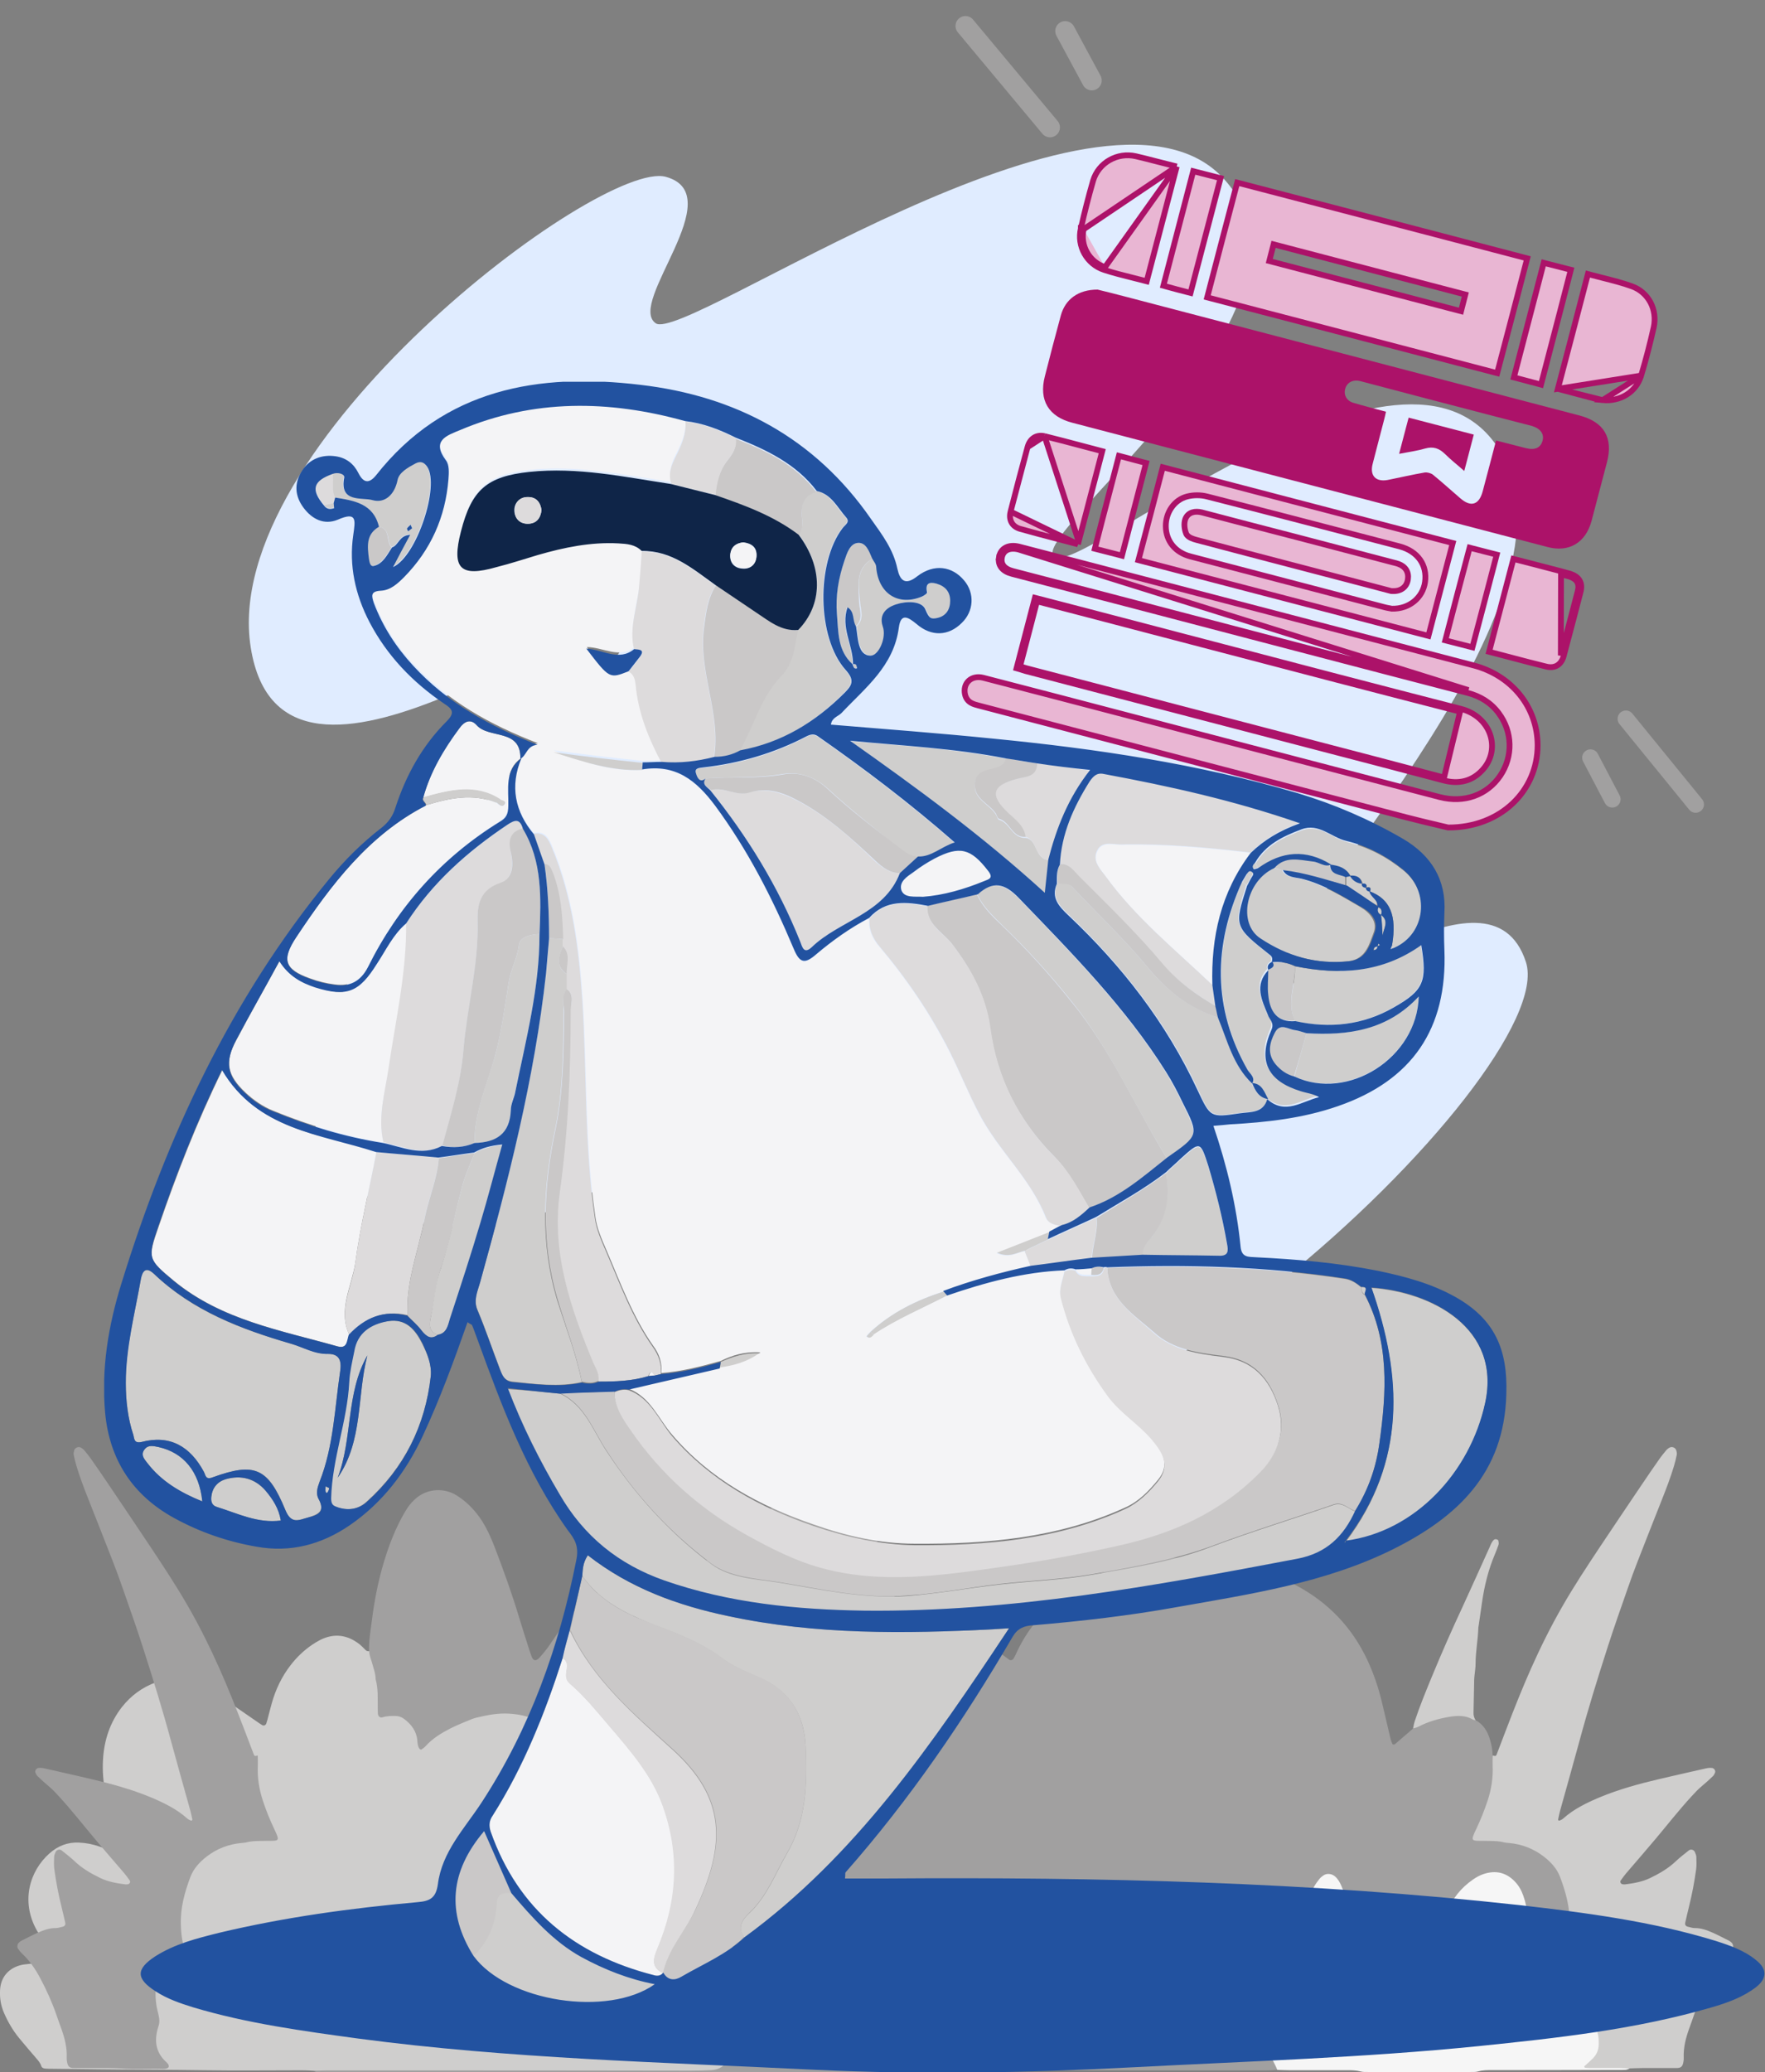 <svg width="305" height="358" viewBox="0 0 305 358" fill="none" xmlns="http://www.w3.org/2000/svg">
<rect x="0" y="0" width="305" height="358" fill="#808080" stroke="none"/>
<g clip-path="url(#clip0_1764_1904)">
<path d="M254.99 297.17C256.341 297.902 257.054 299.103 257.466 300.491C257.748 301.392 257.917 302.33 257.935 303.287C258.967 305.295 258.592 307.377 258.161 309.441C257.71 311.618 256.772 313.644 255.928 315.708C255.309 317.19 255.421 317.322 257.035 317.397C257.992 317.434 258.949 317.491 259.906 317.603C268.218 318.598 271.182 323.251 271.82 330.887C272.064 333.758 271.951 336.666 270.131 339.162C269.118 340.025 267.842 340.457 266.754 341.207C266.003 341.732 265.347 341.601 264.653 340.963C263.377 339.762 262.889 338.355 263.133 336.591C263.508 333.965 263.639 331.338 262.926 328.73C261.632 323.87 257.785 322.726 253.939 325.99C251.199 328.298 250.017 331.357 249.567 334.79C249.173 337.773 248.798 338.092 245.814 338.13C244.257 338.149 242.7 338.017 241.142 338.243C239.379 338.505 237.878 339.312 236.489 340.438C235.045 341.62 234.256 341.32 233.956 339.462C233.637 337.454 233.375 335.428 233.112 333.402C232.812 331.188 232.305 329.049 231.536 326.947C231.179 325.99 230.917 324.808 229.735 324.696C228.459 324.564 227.971 325.765 227.445 326.685C225.832 329.536 224.894 332.632 224.425 335.86C223.974 338.824 223.824 341.826 223.58 344.81C223.543 345.279 223.562 345.767 223.449 346.236C223.205 347.268 222.661 347.53 221.798 346.817C221.197 346.311 220.747 345.654 220.128 345.185C219.096 344.416 218.477 344.622 218.214 345.86C217.914 347.174 218.139 348.487 218.439 349.782C218.927 351.771 219.603 353.685 220.428 355.561C220.71 356.199 221.141 356.855 220.728 357.606C220.072 357.625 219.415 357.681 218.758 357.681C205.568 357.681 192.359 357.681 179.168 357.662C178.624 357.662 178.099 357.625 177.555 357.606C177.367 357.362 177.329 357.099 177.423 356.799C177.799 356.011 178.568 355.58 179.149 354.998C180.444 353.722 181.495 352.315 181.983 350.514C182.977 346.686 181.983 344.19 178.587 342.164C176.11 340.682 176.016 340.382 177.311 337.773C178.474 335.409 179.769 333.101 179.844 330.381C179.956 326.797 178.718 325.596 175.097 325.915C173.183 326.084 171.344 326.666 169.524 327.266C168.849 327.491 168.192 327.81 167.441 327.773C167.047 327.716 166.71 327.548 166.522 327.172C166.222 326.272 166.691 325.54 167.029 324.789C168.173 322.144 169.336 319.498 169.862 316.646C170.218 314.77 170.687 312.744 168.905 311.28C167.179 309.873 165.246 310.398 163.445 311.13C158.698 313.044 155.339 316.609 152.675 320.83C150.329 324.546 150.367 324.639 146.821 322.088C144.55 320.455 142.243 320.624 139.822 321.543C136.295 322.876 135.919 322.613 135.919 318.748C135.919 315.671 135.507 312.65 135 309.629C134.681 307.734 134.024 305.914 133.049 304.244C131.21 301.129 128.095 299.628 124.53 300.116C120.196 300.716 116.631 302.818 113.498 305.726C110.683 308.334 108.15 311.205 105.824 314.282C105.542 314.526 105.261 314.77 104.942 314.995C104.773 315.089 104.585 315.164 104.398 315.202C101.827 315.164 101.564 314.995 100.757 312.744C100.195 311.092 100.27 309.31 99.857 307.64C99.519 306.252 99.275 304.826 98.393 303.644C98.168 303.381 97.962 303.118 97.605 303.024C97.436 302.968 97.286 302.874 97.118 302.78C96.723 302.499 96.404 302.124 96.179 301.711C93.74 297.395 89.837 296.251 85.278 296.851C81.225 297.377 77.548 298.953 74.414 301.655C72.632 303.193 72.031 303.006 71.412 300.735C70.68 297.996 69.611 297.152 66.665 297.208C65.408 297.227 64.657 296.757 64.657 295.5C64.657 292.48 64.282 289.515 63.475 286.625C63.344 286.138 63.438 285.669 63.776 285.274C63.719 283.53 64.019 281.803 64.245 280.077C64.676 276.568 65.352 273.097 66.384 269.701C67.078 267.393 67.922 265.161 68.992 263.003C69.329 262.309 69.723 261.614 70.118 260.958C70.511 260.282 70.999 259.682 71.562 259.138C73.814 256.942 76.928 257.092 78.861 258.312C80.099 259.081 81.169 260.019 82.107 261.145C83.045 262.252 83.796 263.472 84.415 264.785C84.771 265.536 85.109 266.305 85.409 267.093C86.985 271.183 88.468 275.293 89.725 279.495C90.306 281.391 90.907 283.267 91.507 285.162C91.62 285.5 91.733 285.837 91.864 286.175C92.145 286.926 92.614 287.019 93.196 286.4C93.721 285.837 94.228 285.218 94.678 284.599C95.579 283.323 96.423 282.01 97.343 280.753C98.037 279.777 98.787 278.839 99.557 277.919C100.063 277.338 100.645 276.812 101.245 276.325C101.658 275.987 102.127 275.705 102.615 275.48C103.891 274.88 105.167 274.955 106.424 275.612C107.4 276.137 108.169 276.906 108.713 277.844C109.257 278.782 109.707 279.758 110.195 280.715C110.571 281.466 110.927 282.216 111.302 282.967C111.377 283.098 111.678 283.154 111.771 283.042C111.846 282.948 111.94 282.873 112.015 282.779C112.109 282.629 112.203 282.479 112.297 282.31C115.712 276.212 120.196 271.033 125.468 266.474C127.382 264.823 129.334 263.247 131.398 261.802C132.767 260.845 134.193 259.944 135.713 259.194C137.12 258.481 138.584 257.993 140.16 257.805C142.73 257.468 145.038 258.106 147.065 259.719C147.721 260.245 148.284 260.864 148.81 261.521C149.86 262.853 150.686 264.297 151.399 265.836C152.262 267.694 152.937 269.607 153.482 271.577C154.12 273.885 154.682 276.212 155.302 278.539C155.452 279.12 155.602 279.702 155.808 280.265C155.902 280.565 156.183 280.753 156.484 280.79C156.84 280.828 157.197 280.809 157.553 280.771C158.81 280.603 160.067 280.584 161.325 280.621C164.345 280.696 167.104 281.578 169.618 283.229C170.462 283.792 171.269 284.43 172.095 285.031C172.864 285.593 173.633 286.175 174.421 286.738C174.59 286.869 174.965 286.794 175.078 286.625C175.209 286.419 175.341 286.213 175.434 286.006C178.061 280.04 182.489 275.818 188.174 272.816C190.801 271.427 193.578 270.527 196.468 269.926C200.127 269.176 203.842 268.969 207.557 269.101C210.446 269.213 213.279 269.739 216.038 270.602C218.852 271.484 221.573 272.591 224.162 273.979C229.622 276.925 233.675 281.203 236.302 286.813C237.39 289.158 238.215 291.598 238.816 294.112C239.322 296.213 239.792 298.315 240.298 300.416C240.373 300.698 240.486 300.979 240.598 301.261C240.655 301.392 240.917 301.429 241.049 301.317C242.099 300.416 243.131 299.516 244.182 298.615C246.715 296.251 249.811 295.801 253.095 295.951C253.939 295.988 254.352 296.739 254.99 297.17Z" fill="#A1A0A0"/>
<path d="M63.794 285.256C63.813 285.931 64.076 286.532 64.263 287.17C64.526 288.145 64.901 289.102 64.92 290.134C65.37 291.767 65.258 293.455 65.277 295.125C65.277 295.425 65.277 295.726 65.295 296.026C65.333 296.514 65.671 296.814 66.14 296.664C66.834 296.438 67.547 296.438 68.279 296.438C68.842 296.438 69.367 296.607 69.799 296.926C71.093 297.883 72.013 299.103 72.125 300.792C72.163 301.279 72.2 301.748 72.519 302.142C72.575 302.218 72.763 302.274 72.819 302.236C73.063 302.067 73.326 301.899 73.513 301.692C74.733 300.322 76.253 299.403 77.867 298.577C79.049 297.977 80.268 297.508 81.488 297.001C82.032 296.776 82.632 296.664 83.214 296.532C85.147 296.101 86.723 295.894 88.73 296.101C90.963 296.326 93.046 297.039 94.716 298.671C95.579 299.516 96.367 300.397 96.817 301.542C97.005 301.992 97.286 302.368 97.737 302.593C98.938 305.313 98.712 308.165 98.506 311.017C98.468 311.43 98.337 311.843 98.337 312.256C98.356 312.875 97.83 313.776 98.487 314.057C99.256 314.395 100.101 313.944 100.645 313.231C100.833 313.006 101.001 312.744 101.264 312.612C101.621 312.912 101.583 313.325 101.639 313.738C101.696 314.132 101.94 314.357 102.334 314.395C103.197 314.451 104.003 314.883 104.904 314.826C107.456 315.164 109.557 317.735 109.82 320.849C110.064 323.833 109.501 326.685 108.657 329.536C108.056 331.563 108.094 331.582 110.158 331.788C113.104 332.107 115.092 333.814 116.5 336.272C117.194 337.473 117.7 337.567 118.789 336.648C121.491 334.321 124.08 334.058 126.707 335.616C129.146 337.06 130.722 340.607 130.178 343.552C129.821 345.541 128.94 347.324 127.607 348.825C126.65 349.894 126.163 350.945 126.632 352.39C126.857 353.122 126.801 353.928 126.669 354.716C126.35 356.668 125.243 357.662 123.292 357.794C123.048 357.812 122.804 357.794 122.579 357.794C100.101 357.794 77.623 357.794 55.145 357.794C54.844 357.794 54.544 357.794 54.244 357.737C53.587 357.7 52.931 357.662 52.274 357.662C46.514 357.662 40.753 357.737 35.012 357.644C29.008 357.55 23.022 357.568 17.018 357.493C14.447 357.456 11.858 357.437 9.288 357.4C8.8 357.4 8.331 357.4 7.843 357.362C7.524 357.343 7.224 357.212 7.13 356.912C6.961 356.368 6.605 355.974 6.267 355.58C5.254 354.398 4.222 353.215 3.246 352.015C2.177 350.701 1.351 349.256 0.675 347.699C0.113 346.404 -0.075 345.054 0.019 343.665C0.15 341.676 1.351 340.175 3.265 339.575C3.846 339.387 4.428 339.331 5.028 339.274C6.154 339.181 7.299 339.031 8.425 338.88C8.65 338.843 8.875 338.73 9.1 338.655C9.306 338.58 9.475 338.243 9.4 338.074C9.288 337.792 9.194 337.511 9.025 337.267C8.65 336.723 8.237 336.197 7.862 335.672C7.355 334.94 6.792 334.227 6.342 333.439C3.546 328.429 5.141 323.195 8.556 320.174C10.02 318.879 11.689 318.222 13.659 318.316C14.879 318.372 16.042 318.598 17.168 318.992C18.238 319.367 19.307 319.78 20.377 320.155C20.714 320.268 21.071 320.361 21.409 320.436C21.446 320.455 21.596 320.268 21.596 320.192C21.559 319.967 21.465 319.742 21.371 319.517C19.87 316.421 18.857 313.175 18.219 309.798C17.844 307.846 17.675 305.876 17.806 303.887C18.012 300.585 19.007 297.546 21.071 294.9C22.628 292.93 24.58 291.485 26.962 290.622C29.139 289.834 31.297 289.853 33.473 290.603C34.393 290.922 35.256 291.316 36.081 291.823C37.245 292.555 38.408 293.305 39.553 294.074C41.335 295.294 43.099 296.532 44.881 297.752C45.031 297.846 45.181 297.94 45.331 298.033C45.575 298.183 45.932 298.033 46.026 297.714C46.101 297.489 46.157 297.264 46.232 297.02C46.476 296.101 46.701 295.163 46.964 294.243C47.639 291.842 48.69 289.646 50.21 287.676C51.279 286.288 52.536 285.087 53.981 284.111C54.432 283.811 54.882 283.53 55.37 283.286C57.771 282.104 60.023 282.423 62.106 284.036C62.481 284.336 62.8 284.693 63.156 285.031C63.325 285.237 63.55 285.256 63.794 285.256Z" fill="#CFCECD"/>
<path d="M54.263 357.775C54.919 357.737 55.576 357.681 56.233 357.681C63.851 357.681 71.468 357.681 79.086 357.681C92.52 357.681 105.955 357.7 119.37 357.719C120.571 357.719 121.772 357.681 122.973 357.625C124.699 357.531 125.994 356.293 126.181 354.548C126.313 353.328 126.275 352.146 125.543 351.095C125.3 350.757 125.393 350.401 125.656 350.12C126.05 349.669 126.482 349.256 126.876 348.806C128.114 347.38 128.996 345.785 129.446 343.928C129.84 342.389 129.596 340.944 129.052 339.537C128.846 338.974 128.527 338.468 128.208 337.961C127.42 336.666 126.2 335.897 124.793 335.484C123.742 335.165 122.654 335.184 121.622 335.616C120.44 336.104 119.427 336.835 118.601 337.811C118.301 338.167 117.963 338.505 117.625 338.862C117.532 338.956 117.213 338.899 117.138 338.787C117.006 338.599 116.856 338.411 116.744 338.186C116.425 337.605 116.143 337.023 115.843 336.423C115.486 335.728 114.999 335.109 114.455 334.546C113.141 333.195 111.527 332.482 109.651 332.464C108.994 332.464 108.338 332.482 107.681 332.482C107.456 332.482 107.268 332.22 107.325 331.976C107.55 331.113 107.812 330.249 108.038 329.368C108.357 328.148 108.638 326.928 108.957 325.709C109.37 324.114 109.388 322.5 109.257 320.887C109.088 318.804 108.131 317.134 106.405 315.915C105.917 315.577 105.336 315.37 104.96 314.864H104.942C105.111 314.639 105.035 314.263 105.373 314.151C106.274 312.969 107.156 311.73 108.094 310.586C110.27 307.94 112.634 305.482 115.393 303.437C116.894 302.33 118.489 301.373 120.215 300.66C121.716 300.041 123.292 299.647 124.906 299.516C126.181 299.403 127.42 299.572 128.639 299.91C130.366 300.397 131.773 301.392 132.861 302.818C133.705 303.925 134.325 305.145 134.812 306.439C135.244 307.621 135.563 308.841 135.788 310.079C135.994 311.318 136.107 312.575 136.276 313.813C136.539 315.783 136.576 317.753 136.67 319.723C136.707 320.436 136.82 321.149 136.914 321.862C136.933 322.013 137.214 322.144 137.345 322.069C137.608 321.937 137.871 321.787 138.133 321.656C139.316 321.056 140.554 320.605 141.849 320.361C143.762 319.986 145.545 320.286 147.121 321.525C147.871 322.125 148.641 322.707 149.391 323.288C150.292 323.964 150.386 323.945 150.855 323.026C151.024 322.707 151.174 322.388 151.343 322.069C151.53 321.694 151.737 321.337 151.943 320.962C154.044 317.228 156.953 314.263 160.518 311.918C162.038 310.924 163.707 310.267 165.509 309.967C166.353 309.835 167.179 309.854 168.004 310.079C169.618 310.511 170.593 311.58 170.762 313.231C170.875 314.376 170.856 315.502 170.612 316.628C170.35 317.791 170.068 318.973 169.637 320.08C168.98 321.75 168.304 323.42 167.629 325.09C167.366 325.746 167.085 326.422 166.803 327.079C166.728 327.867 167.141 327.641 167.535 327.435C169.637 326.553 171.794 325.859 174.046 325.465C174.759 325.334 175.472 325.296 176.185 325.259C176.598 325.24 177.029 325.277 177.442 325.352C179.187 325.634 180.219 326.666 180.463 328.429C180.632 329.687 180.594 330.944 180.294 332.182C179.975 333.533 179.506 334.828 178.906 336.066C178.305 337.304 177.686 338.543 177.086 339.781C176.992 339.987 176.935 340.231 176.898 340.457C176.879 340.55 176.954 340.7 177.029 340.776C177.217 340.907 177.442 341.038 177.648 341.113C178.38 341.395 179.056 341.77 179.712 342.202C180.744 342.858 181.551 343.74 182.17 344.791C182.677 345.635 182.94 346.536 182.977 347.511C183.127 351.395 181.27 354.792 177.911 356.799C177.817 356.855 177.705 356.931 177.611 356.987C177.104 357.418 176.466 357.493 175.828 357.531C175.209 357.606 174.571 357.362 173.99 357.7C173.089 357.719 172.188 357.719 171.288 357.737C170.387 357.756 169.505 357.737 168.605 357.962C168.042 358.113 167.423 358.056 166.822 358.056C162.45 358.056 158.06 358.056 153.688 358.056C143.368 358.056 133.067 358.075 122.748 358.075C106.499 358.075 90.25 358.075 74.001 358.075C67.885 358.075 61.768 358.075 55.651 358.075C55.182 357.981 54.694 358.094 54.263 357.775Z" fill="#A1A0A0"/>
<path d="M269.794 338.918C270.788 336.892 271.182 334.753 271.238 332.501C271.332 329.63 270.6 326.947 269.606 324.302C269.043 322.782 267.974 321.656 266.735 320.699C264.99 319.367 263.001 318.598 260.806 318.391C260.506 318.354 260.206 318.354 259.924 318.279C259.155 318.072 258.386 318.054 257.616 318.035C257.204 318.035 256.772 318.016 256.359 318.016C254.295 317.997 254.051 318.166 255.065 316.046C255.834 314.432 256.509 312.762 257.072 311.055C257.71 309.104 258.029 307.115 257.935 305.051C257.917 304.45 257.935 303.869 257.954 303.268C258.479 303.4 258.498 303.4 258.648 303.043C259.211 301.58 259.755 300.135 260.318 298.671C261.669 295.144 263.058 291.635 264.596 288.183C266.21 284.562 267.974 281.015 269.944 277.582C271.97 274.035 274.222 270.639 276.473 267.243C278.875 263.641 281.277 260.076 283.697 256.492C284.71 254.991 285.723 253.509 286.755 252.045C287.131 251.501 287.562 250.994 287.975 250.488C288.088 250.357 288.238 250.244 288.388 250.15C288.857 249.812 289.532 250.038 289.682 250.6C289.739 250.826 289.795 251.088 289.757 251.295C289.626 251.933 289.476 252.589 289.288 253.208C288.707 255.16 287.975 257.074 287.224 258.969C285.798 262.59 284.354 266.211 282.946 269.851C282.384 271.296 281.839 272.76 281.333 274.242C280.132 277.694 278.894 281.147 277.787 284.618C276.06 289.984 274.391 295.369 272.927 300.81C271.839 304.807 270.713 308.785 269.606 312.762C269.456 313.288 269.362 313.813 269.249 314.338C269.231 314.376 269.287 314.451 269.325 314.489C269.362 314.526 269.437 314.545 269.475 314.526C269.681 314.432 269.925 314.338 270.094 314.188C271.951 312.518 274.165 311.449 276.436 310.492C279.776 309.104 283.247 308.165 286.737 307.34C289.307 306.739 291.878 306.158 294.448 305.576C294.917 305.464 295.386 305.351 295.874 305.426C296.212 305.482 296.512 305.914 296.362 306.252C296.268 306.458 296.156 306.702 295.987 306.852C295.386 307.434 294.767 307.997 294.11 308.541C293.454 309.085 292.891 309.685 292.328 310.304C290.133 312.687 288.144 315.239 286.061 317.716C284.41 319.686 282.703 321.637 281.033 323.589C280.676 324.001 280.376 324.433 280.057 324.883C279.888 325.127 280.113 325.502 280.432 325.521C280.545 325.521 280.676 325.559 280.789 325.54C282.271 325.352 283.753 325.108 285.123 324.452C286.755 323.664 288.294 322.782 289.626 321.506C290.32 320.849 291.09 320.268 291.84 319.667C292.178 319.386 292.722 319.555 292.891 319.967C293.003 320.249 293.135 320.53 293.135 320.812C293.154 321.525 293.191 322.256 293.097 322.969C292.797 325.108 292.403 327.229 291.878 329.33C291.653 330.268 291.427 331.188 291.221 332.126C291.127 332.539 291.296 332.783 291.765 332.876C292.122 332.951 292.478 333.083 292.816 333.083C293.923 333.064 294.955 333.439 295.93 333.871C296.906 334.302 297.863 334.809 298.839 335.297C298.989 335.372 299.12 335.503 299.252 335.634C299.495 335.86 299.571 336.366 299.383 336.629C299.176 336.929 298.97 337.211 298.707 337.454C297.375 338.712 296.362 340.175 295.518 341.77C294.448 343.796 293.51 345.86 292.76 348.018C292.478 348.806 292.215 349.613 291.915 350.401C291.315 352.052 290.883 353.722 290.958 355.486C290.958 355.73 290.958 355.974 290.902 356.199C290.771 356.968 290.508 357.268 289.72 357.268C287.731 357.268 285.761 357.268 283.772 357.268C283.059 357.268 282.327 357.306 281.614 357.325C279.175 357.512 276.736 357.343 274.278 357.418C273.208 357.437 273.058 356.874 273.715 356.274C275.741 354.454 275.854 352.315 275.066 349.913C274.803 349.106 275.047 348.243 275.254 347.436C275.535 346.329 275.629 345.204 275.61 344.059C275.573 340.794 274.428 339.593 271.126 339.293C270.619 339.331 270.131 339.331 269.794 338.918Z" fill="#CFCECD"/>
<path d="M269.794 338.918C269.981 338.918 270.169 338.956 270.319 338.88C271.407 338.393 272.439 338.768 273.471 339.031C274.128 339.199 274.672 339.593 275.085 340.119C275.76 340.982 276.267 341.92 276.267 343.046C276.267 343.815 276.267 344.603 276.267 345.372C276.267 345.917 276.192 346.442 276.023 346.967C275.854 347.53 275.704 348.112 275.573 348.694C275.441 349.294 275.423 349.894 275.742 350.438C276.248 351.302 276.286 352.259 276.267 353.215C276.248 354.172 275.892 354.96 275.235 355.617C274.766 356.086 274.278 356.499 273.79 356.949C273.771 356.968 273.771 357.062 273.79 357.099C273.809 357.137 273.847 357.212 273.903 357.212C274.203 357.231 274.503 357.268 274.803 357.268C276.53 357.268 278.275 357.268 280.001 357.268C280.545 357.268 281.07 357.325 281.614 357.343C281.389 357.418 281.164 357.55 280.939 357.568C280.526 357.606 280.095 357.587 279.682 357.587C272.421 357.606 265.178 357.625 257.917 357.625C257.072 357.625 256.247 357.606 255.421 357.85C255.027 357.962 254.596 357.944 254.164 357.944C248.235 357.944 242.306 357.944 236.358 357.944C235.945 357.944 235.495 357.962 235.101 357.85C234.332 357.643 233.562 357.644 232.774 357.644C229.416 357.644 226.057 357.644 222.698 357.644C222.042 357.644 221.385 357.606 220.728 357.587C220.559 357.212 220.409 356.818 220.203 356.443C219.19 354.585 218.552 352.596 217.97 350.57C217.689 349.594 217.539 348.581 217.407 347.568C217.295 346.78 217.426 346.01 217.576 345.26C217.614 345.035 217.726 344.81 217.839 344.603C218.327 343.759 219.171 343.552 219.978 344.059C220.503 344.378 220.916 344.81 221.291 345.279C221.667 345.748 222.004 346.236 222.379 346.705C222.436 346.78 222.567 346.817 222.68 346.836C222.83 346.855 222.886 346.761 222.905 346.611C222.924 346.142 222.961 345.654 222.98 345.185C223.093 343.215 223.168 341.226 223.355 339.274C223.637 336.235 224.068 333.214 225.119 330.306C225.644 328.842 226.263 327.397 227.014 326.047C227.295 325.521 227.652 325.033 228.027 324.564C228.215 324.339 228.459 324.151 228.703 323.983C229.303 323.57 230.147 323.682 230.71 324.17C231.217 324.621 231.536 325.183 231.799 325.803C232.324 327.022 232.718 328.279 233.018 329.555C233.262 330.606 233.506 331.657 233.656 332.726C233.975 334.865 234.219 337.004 234.519 339.143C234.594 339.669 234.726 340.194 234.857 340.7C234.876 340.757 235.101 340.813 235.157 340.776C235.401 340.588 235.607 340.382 235.833 340.175C237.615 338.524 239.717 337.623 242.156 337.53C243.056 337.492 243.957 337.53 244.858 337.53C245.815 337.53 246.771 337.548 247.728 337.53C248.179 337.53 248.516 337.229 248.629 336.779C248.742 336.254 248.817 335.728 248.873 335.184C249.042 333.571 249.361 331.994 249.961 330.475C250.918 328.054 252.457 326.122 254.596 324.658C255.14 324.283 255.721 323.964 256.341 323.757C258.405 323.063 260.225 323.438 261.763 325.033C262.439 325.728 262.908 326.572 263.227 327.473C263.658 328.673 263.902 329.893 263.958 331.169C264.033 332.914 263.958 334.64 263.79 336.366C263.733 337.023 263.696 337.68 263.639 338.336C263.583 338.843 263.677 339.293 264.165 339.575C264.746 339.931 265.009 340.569 265.403 341.095C265.497 341.226 265.741 341.245 265.891 341.132C265.985 341.057 266.097 341.001 266.172 340.926C267.242 339.987 268.443 339.331 269.794 338.918Z" fill="#F6F6F6"/>
<path d="M254.99 297.17C254.821 297.133 254.614 297.133 254.483 297.039C253.207 296.307 251.837 296.363 250.468 296.589C248.573 296.908 246.734 297.433 245.026 298.334C244.764 298.465 244.464 298.502 244.182 298.596C244.276 298.183 244.332 297.771 244.464 297.377C245.327 294.769 246.377 292.217 247.428 289.665C249.117 285.575 250.899 281.522 252.776 277.507C254.352 274.092 255.89 270.639 257.448 267.206C257.635 266.774 257.804 266.305 258.179 265.986C258.367 265.817 258.892 265.93 258.93 266.174C258.967 266.399 259.024 266.662 258.949 266.868C258.761 267.431 258.536 267.994 258.311 268.538C257.185 271.202 256.509 273.979 256.097 276.831C255.909 278.126 255.721 279.439 255.534 280.734C255.515 280.903 255.459 281.09 255.459 281.259C255.402 283.286 254.99 285.293 254.99 287.338C254.99 288.051 254.877 288.764 254.802 289.477C254.783 289.721 254.746 289.946 254.746 290.19C254.708 292.048 254.671 293.905 254.633 295.763C254.596 296.307 254.727 296.757 254.99 297.17Z" fill="#CFCECD"/>
</g>
<path d="M32.695 338.918C31.7 336.892 31.306 334.753 31.25 332.501C31.156 329.63 31.888 326.947 32.882 324.302C33.445 322.782 34.515 321.656 35.753 320.699C37.498 319.367 39.487 318.598 41.682 318.391C41.982 318.354 42.282 318.354 42.564 318.279C43.333 318.072 44.102 318.054 44.872 318.035C45.285 318.035 45.716 318.016 46.129 318.016C48.193 317.997 48.437 318.166 47.424 316.046C46.654 314.432 45.979 312.762 45.416 311.055C44.778 309.104 44.459 307.115 44.553 305.051C44.572 304.45 44.553 303.869 44.534 303.268C44.009 303.4 43.99 303.4 43.84 303.043C43.277 301.58 42.733 300.135 42.17 298.671C40.819 295.144 39.431 291.635 37.892 288.183C36.278 284.562 34.515 281.015 32.544 277.582C30.518 274.035 28.267 270.639 26.015 267.243C23.613 263.641 21.212 260.076 18.791 256.492C17.778 254.991 16.765 253.509 15.733 252.045C15.357 251.501 14.926 250.994 14.513 250.488C14.401 250.357 14.251 250.244 14.1 250.15C13.631 249.812 12.956 250.038 12.806 250.6C12.749 250.826 12.693 251.088 12.731 251.295C12.862 251.933 13.012 252.589 13.2 253.208C13.781 255.16 14.513 257.074 15.264 258.969C16.69 262.59 18.134 266.211 19.542 269.851C20.105 271.296 20.649 272.76 21.155 274.242C22.356 277.694 23.595 281.147 24.701 284.618C26.428 289.984 28.098 295.369 29.561 300.81C30.649 304.807 31.775 308.785 32.882 312.762C33.032 313.288 33.126 313.813 33.239 314.338C33.258 314.376 33.201 314.451 33.164 314.489C33.126 314.526 33.051 314.545 33.014 314.526C32.807 314.432 32.563 314.338 32.394 314.188C30.537 312.518 28.323 311.449 26.052 310.492C22.713 309.104 19.241 308.165 15.752 307.34C13.181 306.739 10.611 306.158 8.04 305.576C7.571 305.464 7.102 305.351 6.614 305.426C6.276 305.482 5.976 305.914 6.126 306.252C6.22 306.458 6.333 306.702 6.501 306.852C7.102 307.434 7.721 307.997 8.378 308.541C9.034 309.085 9.597 309.685 10.16 310.304C12.355 312.687 14.344 315.239 16.427 317.716C18.078 319.686 19.786 321.637 21.456 323.589C21.812 324.001 22.112 324.433 22.431 324.883C22.6 325.127 22.375 325.502 22.056 325.521C21.943 325.521 21.812 325.559 21.699 325.54C20.217 325.352 18.735 325.108 17.365 324.452C15.733 323.664 14.194 322.782 12.862 321.506C12.168 320.849 11.399 320.268 10.648 319.667C10.31 319.386 9.766 319.555 9.597 319.967C9.485 320.249 9.353 320.53 9.353 320.812C9.335 321.525 9.297 322.256 9.391 322.969C9.691 325.108 10.085 327.229 10.611 329.33C10.836 330.268 11.061 331.188 11.267 332.126C11.361 332.539 11.192 332.783 10.723 332.876C10.367 332.951 10.01 333.083 9.672 333.083C8.565 333.064 7.533 333.439 6.558 333.871C5.582 334.302 4.625 334.809 3.649 335.297C3.499 335.372 3.368 335.503 3.237 335.634C2.993 335.86 2.918 336.366 3.105 336.629C3.312 336.929 3.518 337.211 3.781 337.454C5.113 338.712 6.126 340.175 6.97 341.77C8.04 343.796 8.978 345.86 9.729 348.018C10.01 348.806 10.273 349.613 10.573 350.401C11.173 352.052 11.605 353.722 11.53 355.486C11.53 355.73 11.53 355.974 11.586 356.199C11.717 356.968 11.98 357.268 12.768 357.268C14.757 357.268 16.727 357.268 18.716 357.268C19.429 357.268 20.161 357.306 20.874 357.325C23.313 357.512 25.752 357.343 28.21 357.418C29.28 357.437 29.43 356.874 28.773 356.274C26.747 354.454 26.634 352.315 27.422 349.913C27.685 349.106 27.441 348.243 27.235 347.436C26.953 346.329 26.859 345.204 26.878 344.059C26.916 340.794 28.06 339.593 31.362 339.293C31.869 339.331 32.357 339.331 32.695 338.918Z" fill="#A1A0A0"/>
<path d="M113.306 55.845C108.269 52.318 126.349 33.65 115.057 30.547C103.765 27.445 37.835 76.931 43.324 111.823C48.812 146.716 103.853 101.444 108.373 108.618C112.893 115.792 29.272 177.904 61.235 204.97C93.197 232.036 138.727 172.432 145.863 180.91C153 189.389 105.978 218.909 148.897 246.502C182.076 267.833 269.991 185.42 263.677 166.164C257.363 146.909 225.872 175.783 221.544 168.788C217.215 161.792 275.491 105.528 259.348 78.136C243.205 50.744 186.091 100.447 182.076 96.139C178.06 91.83 232.305 52.558 211.155 30.547C190.004 8.537 118.342 59.371 113.306 55.845Z" fill="#E0ECFF"/>
<g clip-path="url(#clip1_1764_1904)">
<path d="M97.925 170.841C99.23 171.711 98.708 173.102 98.708 174.233C98.795 184.93 98.273 195.454 96.794 206.064C95.403 216.326 98.621 225.98 102.621 235.286C103.056 236.329 103.578 237.286 103.491 238.504C102.535 239.025 101.578 238.939 100.534 238.678C99.578 233.807 97.751 229.198 96.36 224.502C93.403 214.587 93.924 204.933 96.012 195.019C97.403 188.322 97.403 181.452 97.49 174.668C97.403 173.45 96.882 172.059 97.925 170.841Z" fill="#CAC8C8"/>
<path d="M163.761 223.806C159.5 225.98 155.064 227.893 150.977 230.589C150.803 230.415 150.629 230.242 150.455 230.068C154.108 226.676 158.456 224.588 163.066 223.11C163.326 223.284 163.5 223.545 163.761 223.806Z" fill="#CFCECD"/>
<path d="M124.538 235.286C126.538 234.416 128.626 233.633 131.409 233.807C128.973 235.547 126.712 236.068 124.364 236.416C124.451 236.068 124.538 235.634 124.538 235.286Z" fill="#CFCECD"/>
<path d="M112.101 237.721C112.362 236.851 112.71 236.764 113.145 237.634C112.797 237.634 112.449 237.634 112.101 237.721Z" fill="#F4F4F6"/>
<path d="M97.316 163.449C98.795 164.927 97.925 166.667 98.012 168.319C95.925 166.928 96.447 165.188 97.316 163.449Z" fill="#CAC8C8"/>
<path d="M110.971 133.009C116.711 132.053 120.276 134.836 123.581 139.271C129.234 146.925 133.496 155.274 137.149 163.971C138.192 166.493 139.062 166.754 141.062 164.927C143.845 162.492 146.889 160.318 150.194 158.665C150.02 160.579 150.716 162.144 151.933 163.536C156.63 169.102 160.717 175.103 164.022 181.625C165.849 185.191 167.327 188.931 169.24 192.584C172.545 198.845 178.024 203.542 180.633 210.238C181.155 211.456 182.286 211.63 183.416 211.804C182.721 212.152 182.025 212.587 181.242 212.935C178.372 214.065 175.502 215.196 172.197 216.5C174.372 217.457 175.676 216.413 177.068 216.152C177.416 217.022 177.763 217.892 178.111 218.762C172.98 219.892 167.936 221.197 162.979 223.11C158.282 224.588 154.021 226.763 150.368 230.068C150.107 230.328 149.672 230.85 149.672 230.85C150.194 231.372 150.542 230.937 150.89 230.589C154.89 227.893 159.326 226.067 163.674 223.806C170.284 221.545 176.894 219.805 183.938 219.457C183.677 221.023 182.895 222.501 183.329 224.067C184.895 230.242 187.678 235.808 191.418 240.939C193.592 243.896 196.723 245.722 199.071 248.505C200.897 250.679 202.289 253.028 200.115 255.637C198.549 257.55 196.81 259.376 194.462 260.42C182.895 265.725 170.458 266.769 158.021 266.682C152.107 266.682 146.28 265.377 140.627 263.377C131.235 260.159 122.712 255.55 116.189 247.896C113.754 245.113 112.449 241.374 108.623 239.895C113.841 238.678 119.146 237.46 124.364 236.242C126.712 235.895 128.973 235.373 131.409 233.633C128.539 233.459 126.538 234.155 124.538 235.112C121.146 236.068 117.754 236.938 114.276 237.199C114.449 235.46 113.928 233.894 112.884 232.503C109.318 227.458 107.231 221.632 104.796 215.978C104.013 214.152 103.143 212.239 102.883 210.238C101.056 197.802 101.491 185.191 100.708 172.668C100.099 163.623 98.969 154.665 95.403 146.142C94.794 144.663 94.099 143.533 92.272 143.881C88.88 139.967 88.098 135.532 90.098 130.748L90.011 130.835C91.142 130.313 91.055 128.574 92.968 128.4C84.619 125.182 77.313 121.095 71.487 114.746C68.529 111.615 66.268 108.049 64.703 103.962C64.181 102.657 64.094 101.874 65.92 101.787C67.573 101.7 68.79 100.57 69.921 99.439C74.443 94.743 77.052 89.09 77.574 82.567C77.661 81.436 77.748 80.045 77.139 79.262C74.53 75.87 77.227 75.088 79.575 74.044C92.359 68.565 105.318 68.739 118.45 72.478C118.624 74.653 117.754 76.653 116.798 78.479C116.015 80.045 115.493 81.523 116.015 83.263C107.927 82.045 99.839 80.306 91.576 81.175C84.271 81.958 81.575 84.306 79.749 91.438C78.096 97.961 79.575 99.439 85.923 97.613C88.272 96.917 90.62 96.221 93.055 95.525C97.577 94.221 102.187 93.264 106.97 93.525C108.449 93.612 109.84 93.699 110.971 94.83C110.884 96.83 110.71 98.743 110.536 100.744C110.188 104.396 108.709 108.049 109.666 111.789C106.97 113.876 104.274 111.789 101.404 111.789C105.492 117.007 105.492 117.007 108.709 115.702C109.666 116.137 109.84 117.181 109.927 117.964C110.362 122.834 112.101 127.182 114.363 131.357C113.232 131.357 112.188 131.444 111.058 131.444C105.926 130.922 100.795 130.313 95.664 129.618C100.621 131.618 105.579 133.357 110.971 133.009Z" fill="#F4F4F6"/>
<path d="M191.331 219.022C205.072 218.588 218.726 218.848 232.38 220.936C233.598 221.11 234.381 221.718 235.25 222.414C235.25 222.936 235.337 223.458 235.859 223.719C240.121 231.894 239.599 240.591 238.381 249.288C237.772 253.462 236.468 257.463 234.207 261.029C232.989 260.681 232.032 259.376 230.467 259.898C223.422 262.333 216.291 264.508 209.333 267.117C202.724 269.552 195.853 270.682 189.069 271.9C183.677 272.857 178.198 273.031 172.806 273.639C167.501 274.248 162.196 275.292 156.804 275.64C149.237 276.248 141.932 274.509 134.452 273.292C130.452 272.683 126.103 272.422 122.972 270.161C115.754 264.768 109.753 258.246 104.796 250.592C102.448 247.027 101.056 242.678 96.795 240.678C99.925 240.591 103.056 240.504 106.187 240.33C106.187 242.939 107.666 244.939 109.057 247.027C114.362 254.593 121.059 260.594 129.06 265.029C133.148 267.291 137.409 269.465 141.845 270.682C152.194 273.552 162.718 271.987 173.154 270.508C179.851 269.552 186.547 268.421 193.244 266.856C202.637 264.768 211.073 261.029 217.856 254.071C220.9 250.94 222.292 246.94 220.813 242.591C219.335 238.069 216.552 234.851 211.334 234.242C207.159 233.72 202.724 233.198 199.419 230.155C195.94 227.111 191.592 224.502 191.331 219.022Z" fill="#CAC8C8"/>
<path d="M191.331 219.022C191.592 224.502 195.94 227.198 199.419 230.328C202.724 233.285 207.072 233.894 211.334 234.416C216.552 235.025 219.335 238.243 220.813 242.765C222.205 247.114 220.9 251.114 217.856 254.245C211.073 261.203 202.724 264.942 193.244 267.03C186.634 268.508 179.938 269.726 173.154 270.682C162.718 272.161 152.281 273.726 141.845 270.856C137.409 269.639 133.148 267.465 129.06 265.203C121.059 260.768 114.276 254.767 109.057 247.201C107.666 245.2 106.187 243.113 106.187 240.504C106.97 240.156 107.753 239.982 108.623 240.156C112.449 241.548 113.841 245.374 116.189 248.157C122.712 255.724 131.235 260.42 140.627 263.638C146.28 265.551 152.107 266.856 158.021 266.943C170.458 267.03 182.895 265.986 194.462 260.681C196.723 259.637 198.549 257.811 200.115 255.898C202.289 253.202 200.897 250.94 199.071 248.766C196.723 245.983 193.592 244.157 191.418 241.2C187.678 236.068 184.895 230.502 183.33 224.328C182.895 222.675 183.677 221.197 183.938 219.718C184.547 219.37 185.156 219.283 185.852 219.544C186.46 220.762 187.591 220.414 188.548 220.501C189.504 220.501 190.548 220.501 190.722 219.283C190.983 218.848 191.157 218.848 191.331 219.022Z" fill="#DDDBDC"/>
<path d="M100.621 272.248C100.708 271.117 100.708 269.987 101.578 268.682C108.796 274.335 117.145 277.379 125.929 279.205C141.062 282.423 156.282 282.249 171.588 281.467C172.284 281.467 172.893 281.38 174.372 281.293C161.065 301.296 147.933 320.603 128.625 334.692C127.234 332.866 128.452 331.474 129.669 330.344C132.626 327.474 134.018 323.647 136.018 320.168C139.323 314.515 139.497 308.253 139.236 301.992C139.062 296.512 136.714 292.338 131.582 289.99C129.234 288.946 126.799 287.989 124.799 286.511C120.972 283.641 116.711 282.075 112.275 280.423C107.927 278.597 103.491 276.422 100.621 272.248Z" fill="#CFCECD"/>
<path d="M60.354 230.589C60.006 231.633 60.093 233.025 58.354 232.59C48.526 229.807 38.351 228.067 30.089 221.284C25.566 217.544 25.479 217.457 27.393 211.978C30.524 202.846 34.002 193.888 38.438 184.843C44.526 195.193 55.484 195.888 65.05 199.019C63.833 205.368 62.267 211.717 61.398 218.153C60.789 222.24 58.354 226.241 60.354 230.589Z" fill="#F4F4F6"/>
<path d="M100.621 272.248C103.491 276.422 107.84 278.684 112.275 280.336C116.624 281.988 120.972 283.554 124.799 286.424C126.799 287.989 129.321 288.859 131.582 289.903C136.714 292.251 138.975 296.425 139.236 301.905C139.497 308.166 139.323 314.428 136.018 320.081C134.018 323.473 132.626 327.387 129.669 330.257C128.452 331.474 127.234 332.779 128.625 334.605C125.495 337.649 121.407 339.302 117.754 341.389C116.624 342.085 115.406 342.085 114.623 340.693C115.493 336.518 118.537 333.475 120.276 329.735C125.582 318.429 125.495 310.515 116.276 302.165C109.492 296.078 102.448 290.077 98.534 281.554C99.23 278.51 99.925 275.379 100.621 272.248Z" fill="#CAC8C8"/>
<path d="M114.536 340.867C114.101 341.302 113.58 341.302 112.971 341.215C99.317 337.736 89.576 329.996 84.793 316.428C84.445 315.298 84.532 314.515 85.141 313.645C90.533 305.209 94.185 295.904 97.229 286.424C99.056 287.468 96.882 289.468 98.534 290.859C101.056 293.034 103.23 295.73 105.405 298.252C108.97 302.426 112.623 306.601 114.536 311.819C117.58 320.168 117.145 328.43 113.667 336.605C112.884 338.258 112.449 339.823 114.536 340.867Z" fill="#F4F4F6"/>
<path d="M21.74 238.938C21.653 232.764 23.305 226.937 24.349 220.936C24.523 219.718 25.132 218.675 26.61 220.066C33.307 226.502 41.656 229.633 50.353 232.155C52.44 232.764 54.44 233.894 56.702 233.894C58.615 233.894 59.05 235.025 58.789 236.851C57.832 243.287 57.658 249.897 55.223 255.985C54.875 256.941 54.527 257.985 55.049 258.942C56.267 261.116 54.875 261.638 53.223 262.159C51.57 262.594 50.266 263.377 49.309 260.855C46.352 253.549 44.004 252.593 36.785 255.202C35.481 255.724 35.481 254.767 35.22 254.245C32.872 249.897 29.393 247.809 24.436 249.114C23.131 249.462 23.218 248.505 23.044 247.896C22.088 245.026 21.74 241.982 21.74 238.938Z" fill="#CFCECD"/>
<path d="M96.794 240.765C101.056 242.765 102.448 247.114 104.796 250.679C109.753 258.246 115.754 264.855 122.972 270.248C126.103 272.596 130.452 272.77 134.452 273.379C141.845 274.596 149.237 276.249 156.804 275.727C162.109 275.292 167.414 274.335 172.806 273.726C178.198 273.118 183.764 272.944 189.069 271.987C195.94 270.769 202.811 269.726 209.333 267.204C216.291 264.595 223.422 262.42 230.467 259.985C232.032 259.463 232.989 260.681 234.207 261.116C232.206 265.551 229.162 268.508 224.118 269.465C199.419 274.161 174.719 278.684 149.411 278.423C137.67 278.336 126.016 277.118 114.797 273.205C106.883 270.422 100.882 265.551 96.707 258.333C93.316 252.506 90.272 246.592 87.75 239.982C91.055 240.156 93.924 240.504 96.794 240.765Z" fill="#CFCECD"/>
<path d="M201.593 200.063C197.418 203.368 193.418 206.934 188.2 208.673C186.373 205.629 184.721 202.411 182.199 199.802C176.024 193.627 172.197 186.148 171.067 177.451C170.284 171.972 167.849 167.449 164.457 163.014C162.891 161.014 160.021 159.622 160.195 156.491C163.065 155.795 165.935 155.187 168.805 154.491C169.762 156.665 171.501 158.318 173.154 159.883C177.502 164.058 181.503 168.493 185.243 173.189C192.026 181.452 196.201 191.192 201.593 200.063Z" fill="#CAC8C8"/>
<path d="M66.268 197.367C59.658 196.323 53.397 194.41 47.222 191.888C45.482 191.192 43.83 190.062 42.438 188.757C39.221 185.713 38.786 183.452 40.873 179.625C43.221 175.19 45.656 170.841 48.352 165.971C50.005 168.58 52.092 169.711 54.527 170.493C60.006 172.32 62.094 171.363 65.225 166.406C66.703 163.971 68.007 161.362 70.269 159.448C70.443 167.971 68.442 176.146 67.225 184.495C66.529 188.757 65.225 192.932 66.268 197.367Z" fill="#F4F4F6"/>
<path d="M90.098 130.922C87.141 133.009 87.924 136.314 87.837 139.097C87.75 140.663 87.315 141.185 86.358 141.88C76.357 148.142 68.79 156.578 63.572 167.015C62.267 169.537 60.441 170.406 57.832 170.058C56.441 169.885 54.962 169.537 53.571 169.015C49.135 167.449 48.613 165.71 51.222 161.796C57.223 152.838 63.746 144.228 73.66 139.097C77.661 137.88 81.662 137.01 85.749 138.662C86.184 139.01 86.706 139.532 87.141 139.097C87.75 138.402 86.793 138.315 86.358 138.141C82.01 135.358 77.574 136.575 73.139 137.793C74.356 133.357 76.618 129.444 79.4 125.791C80.27 124.573 81.401 124.138 82.358 125.269C84.532 127.704 90.011 125.791 89.924 131.096C90.011 131.009 90.098 130.922 90.098 130.922Z" fill="#F4F4F6"/>
<path d="M66.268 197.367C65.225 193.019 66.529 188.757 67.138 184.582C68.356 176.233 70.269 168.058 70.182 159.535C74.704 152.491 80.792 147.185 87.663 142.489C88.967 141.619 89.837 141.358 90.359 143.185C88.011 143.707 87.924 145.446 88.272 147.359C88.706 149.534 88.532 151.882 86.532 152.578C82.879 153.795 82.445 156.404 82.531 159.448C82.706 166.841 80.705 174.059 80.096 181.365C79.662 187.105 77.922 192.497 76.444 197.976C72.965 199.715 69.66 198.063 66.268 197.367Z" fill="#DDDBDC"/>
<path d="M100.534 238.765C96.534 239.634 92.533 239.112 88.532 238.678C87.054 238.504 86.706 237.46 86.358 236.416C85.054 233.025 83.923 229.633 82.532 226.328C81.749 224.502 82.532 223.023 82.966 221.458C87.837 203.89 92.359 186.235 94.359 168.058C94.62 166.058 94.707 164.058 94.881 162.057C95.664 162.144 96.534 162.144 97.317 162.231C97.317 162.666 97.317 163.014 97.317 163.449C96.534 165.188 95.925 167.015 98.012 168.319C98.012 169.189 98.012 169.972 98.012 170.841C96.969 171.972 97.403 173.45 97.403 174.755C97.317 181.625 97.317 188.496 95.925 195.106C93.838 205.02 93.316 214.674 96.273 224.588C97.751 229.285 99.578 233.894 100.534 238.765Z" fill="#CFCECD"/>
<path d="M232.641 266.247C242.991 252.506 242.295 237.721 236.99 222.501C247.339 223.197 259.515 229.459 256.645 242.417C254.123 254.419 244.556 264.595 232.641 266.247Z" fill="#CFCECD"/>
<path d="M160.282 156.578C160.108 159.796 162.978 161.101 164.544 163.101C167.849 167.449 170.371 171.972 171.154 177.538C172.284 186.235 176.111 193.714 182.286 199.889C184.895 202.498 186.46 205.629 188.287 208.76C186.808 210.065 185.417 211.282 183.503 211.804C182.373 211.63 181.155 211.456 180.72 210.238C178.111 203.629 172.632 198.845 169.327 192.584C167.414 189.018 165.935 185.278 164.109 181.625C160.804 175.103 156.717 169.102 152.02 163.536C150.803 162.057 150.107 160.579 150.281 158.665C152.977 155.448 156.63 155.882 160.282 156.578Z" fill="#DDDBDC"/>
<path d="M183.155 149.273C183.416 143.968 185.504 139.358 188.287 134.923C188.895 134.053 189.504 133.357 190.722 133.618C201.941 135.705 213.16 138.141 224.64 142.141C220.987 143.446 218.378 145.098 216.117 147.272C208.638 146.403 201.245 145.707 193.679 145.881C192.2 145.881 190.287 145.185 189.504 147.098C188.808 148.751 190.026 150.055 190.983 151.273C196.201 158.492 203.071 164.058 209.507 170.145C209.681 171.363 209.855 172.581 210.029 173.798C206.637 171.798 203.419 169.537 200.81 166.493C196.288 161.188 191.244 156.317 186.373 151.36C185.504 150.49 184.721 149.186 183.155 149.273Z" fill="#DDDBDC"/>
<path d="M97.925 170.841C97.925 169.972 97.925 169.189 97.925 168.319C97.838 166.667 98.708 164.84 97.229 163.449C97.229 163.014 97.229 162.666 97.229 162.231C97.055 158.318 96.882 154.491 95.49 150.838C95.229 150.055 95.055 149.36 94.011 149.273C93.403 147.533 92.794 145.794 92.185 144.055C94.011 143.707 94.707 144.837 95.316 146.316C98.882 154.839 100.012 163.797 100.621 172.842C101.404 185.365 100.969 197.976 102.795 210.412C103.056 212.413 103.926 214.326 104.709 216.152C107.144 221.805 109.231 227.632 112.797 232.677C113.841 234.155 114.362 235.634 114.189 237.373C113.841 237.46 113.406 237.547 113.058 237.634C112.623 236.764 112.275 236.938 112.014 237.721C109.231 238.591 106.274 238.678 103.404 238.678C103.578 237.46 103.056 236.503 102.535 235.46C98.621 226.067 95.316 216.5 96.708 206.238C98.186 195.628 98.621 185.017 98.621 174.407C98.708 173.102 99.23 171.798 97.925 170.841Z" fill="#DDDBDC"/>
<path d="M155.499 150.838C152.803 157.883 145.063 159.013 140.279 163.623C138.888 164.927 138.627 163.536 138.279 162.666C134.452 153.186 129.147 144.489 122.712 136.488C124.973 135.879 127.147 137.532 129.321 136.923C132.365 136.053 134.974 136.923 137.583 138.228C142.715 140.837 146.976 144.663 151.064 148.664C152.455 149.882 153.673 150.838 155.499 150.838Z" fill="#DDDBDC"/>
<path d="M114.275 131.705C112.014 127.443 110.275 123.095 109.84 118.312C109.753 117.529 109.579 116.485 108.622 116.05C109.231 115.268 109.84 114.485 110.449 113.702C111.579 112.311 110.536 112.311 109.579 112.224C108.622 108.484 110.188 104.831 110.449 101.178C110.623 99.178 110.797 97.265 110.884 95.265C116.102 95.178 119.755 98.395 123.668 101.178C122.19 103.353 121.929 105.875 121.581 108.484C120.624 116.137 124.625 123.356 123.32 130.922C120.45 131.618 117.406 131.966 114.275 131.705Z" fill="#DDDBDC"/>
<path d="M114.536 340.867C112.449 339.823 112.884 338.345 113.58 336.605C117.059 328.43 117.493 320.168 114.449 311.819C112.536 306.601 108.883 302.426 105.318 298.252C103.143 295.73 101.056 293.034 98.447 290.859C96.795 289.468 99.056 287.468 97.142 286.424C97.577 284.859 98.012 283.293 98.447 281.641C102.448 290.164 109.492 296.165 116.189 302.252C125.408 310.602 125.495 318.516 120.189 329.822C118.537 333.562 115.493 336.605 114.536 340.867Z" fill="#DDDBDC"/>
<path d="M76.444 197.889C77.922 192.41 79.662 186.931 80.096 181.278C80.705 173.972 82.705 166.754 82.531 159.361C82.445 156.317 82.879 153.708 86.532 152.491C88.619 151.795 88.793 149.447 88.272 147.272C87.837 145.446 87.924 143.707 90.359 143.098C93.751 148.838 93.49 155.1 93.229 161.362C91.75 161.448 89.837 161.796 89.663 163.275C89.402 165.536 88.272 167.449 87.924 169.624C87.228 173.885 86.706 178.147 85.575 182.321C84.271 187.278 81.923 192.149 82.01 197.454C80.183 198.237 78.357 198.324 76.444 197.889Z" fill="#CAC8C8"/>
<path d="M74.443 237.721C73.487 246.331 69.834 253.549 63.398 259.376C62.007 260.681 60.267 261.029 58.354 260.42C57.658 260.159 57.136 260.159 57.136 258.855C57.31 251.984 59.919 245.548 60.267 238.765C60.354 236.938 60.789 235.199 61.137 233.459C61.746 230.155 64.007 228.676 66.964 228.241C70.095 227.719 71.747 229.72 72.965 232.155C73.835 233.894 74.617 235.721 74.443 237.721ZM58.354 255.289C62.789 248.853 61.659 241.113 63.485 234.155C59.745 240.678 60.963 248.418 58.354 255.289Z" fill="#CFCECD"/>
<path d="M209.594 170.232C203.245 164.145 196.288 158.578 191.07 151.36C190.113 150.055 188.895 148.838 189.591 147.185C190.374 145.272 192.287 145.968 193.766 145.968C201.245 145.794 208.724 146.49 216.204 147.359C211.073 154.143 209.333 161.883 209.594 170.232Z" fill="#F4F4F6"/>
<path d="M201.593 200.063C196.114 191.105 191.939 181.452 185.33 173.189C181.59 168.493 177.589 164.058 173.241 159.883C171.589 158.231 169.849 156.665 168.892 154.491C171.502 152.143 173.502 152.665 175.937 155.1C185.069 164.579 194.375 173.972 201.419 185.191C202.463 186.931 203.419 188.67 204.289 190.496C207.159 196.323 207.159 196.323 201.593 200.063Z" fill="#CFCECD"/>
<path d="M60.354 230.589C58.354 226.241 60.876 222.24 61.398 218.153C62.268 211.717 63.833 205.455 65.051 199.019C68.616 199.367 72.182 199.628 75.835 199.976C75.574 203.542 74.096 206.847 73.4 210.325C72.356 215.978 70.095 221.371 70.443 227.198C66.355 226.241 63.05 227.719 60.354 230.589Z" fill="#DDDBDC"/>
<path d="M219.074 189.801C218.378 192.236 216.204 191.975 214.378 192.236C209.159 193.018 209.159 192.932 206.985 188.148C201.593 176.581 193.853 166.754 184.721 158.057C183.068 156.491 181.677 155.013 182.721 152.578C183.59 152.665 184.634 152.404 185.243 153.186C189.678 157.883 194.374 162.318 198.462 167.275C201.767 171.276 205.594 174.146 210.464 175.798C212.116 179.799 213.073 184.061 216.378 187.192L216.291 187.105C216.9 188.409 217.508 189.627 219.074 189.801Z" fill="#CFCECD"/>
<path d="M123.407 130.835C124.625 123.182 120.624 116.05 121.668 108.397C122.016 105.788 122.277 103.353 123.755 101.092C126.103 102.657 128.365 104.222 130.713 105.788C132.974 107.266 135.061 109.093 138.018 108.832C137.409 111.615 137.322 114.485 135.148 116.833C131.582 120.486 130.452 125.53 127.93 129.792C126.451 130.487 124.973 130.835 123.407 130.835Z" fill="#CAC8C8"/>
<path d="M127.843 129.705C130.278 125.443 131.496 120.399 135.061 116.746C137.236 114.485 137.322 111.528 137.931 108.745C142.193 104.483 142.28 98.048 138.018 92.308C138.975 91.177 138.54 89.785 138.54 88.481C138.54 86.655 139.149 85.263 141.062 84.828C143.584 85.35 144.541 87.698 146.106 89.351C146.889 90.22 145.932 90.655 145.498 91.264C140.975 97.178 141.062 110.049 146.019 115.702C147.672 117.529 147.15 118.398 145.845 119.703C140.801 124.834 134.974 128.4 127.843 129.705Z" fill="#CFCECD"/>
<path d="M88.359 327.039C92.011 331.213 95.577 335.301 100.447 338.084C104.448 340.258 108.536 341.998 113.145 342.78C105.057 348.607 87.663 345.824 81.836 337.91C84.358 335.388 85.662 332.344 85.836 328.865C85.923 327.039 87.054 326.952 88.359 327.039Z" fill="#CFCECD"/>
<path d="M121.929 134.488C120.798 135.358 120.45 134.227 120.276 133.705C119.928 132.748 120.885 132.662 121.494 132.662C127.843 131.966 133.844 130.226 139.41 127.269C140.018 126.922 140.627 126.835 141.323 127.269C149.411 132.922 157.238 138.836 164.979 145.62C162.544 146.403 160.891 148.142 158.63 148.055C157.152 148.055 156.108 147.098 155.064 146.316C151.064 143.011 146.976 139.88 143.236 136.401C140.888 134.227 138.192 133.27 135.322 133.705C130.887 134.488 126.364 134.14 121.929 134.488Z" fill="#CFCECD"/>
<path d="M221.509 150.316C222.205 151.621 223.596 151.534 224.727 151.795C228.554 152.752 231.858 154.839 235.163 156.752C236.729 157.709 238.12 159.274 237.337 161.188C236.555 163.275 235.946 165.71 232.989 166.058C227.336 166.667 222.292 165.101 217.682 162.144C213.682 159.448 215.247 152.143 220.031 149.968C220.552 150.055 221.074 150.229 221.509 150.316Z" fill="#CFCECD"/>
<path d="M181.242 148.577C181.068 150.229 180.894 151.882 180.633 154.317C169.762 144.489 158.456 136.14 146.976 128.052C156.021 128.835 164.979 129.357 173.85 131.096C173.676 131.444 173.502 131.966 173.241 132.227C171.675 133.444 168.545 132.662 168.458 135.705C168.371 138.141 170.98 138.923 172.11 140.75C172.284 141.011 172.371 141.532 172.632 141.619C174.545 142.141 174.893 144.837 177.242 144.75C179.416 145.098 178.72 148.403 181.242 148.577Z" fill="#CFCECD"/>
<path d="M223.77 166.928C231.511 168.493 238.903 167.971 245.513 163.275C246.556 169.45 245.948 171.102 240.729 174.059C235.424 177.103 229.684 177.712 223.77 176.407C222.292 173.189 223.944 170.058 223.77 166.928Z" fill="#CFCECD"/>
<path d="M216.378 187.192C216.987 186.148 216.03 185.539 215.595 184.843C209.594 174.146 209.768 163.362 214.639 152.317C214.899 152.491 215.16 152.752 215.334 152.925C213.16 159.97 213.16 160.057 219.335 164.927C219.77 165.275 219.683 165.71 219.596 166.145L219.683 166.058C219.074 166.319 218.813 166.754 218.987 167.449V167.362C216.639 169.885 217.856 172.494 218.9 175.016C219.248 175.885 220.118 176.407 219.509 177.712C217.161 183.017 218.9 186.496 224.553 188.235C225.597 188.583 226.727 188.757 227.771 189.279C224.814 189.975 222.031 192.41 218.813 189.627L218.9 189.714C218.465 188.67 218.117 187.192 216.378 187.192Z" fill="#CFCECD"/>
<path d="M201.506 202.672C202.289 201.889 203.158 201.107 203.941 200.411C207.42 197.28 207.42 197.193 208.811 201.628C210.203 206.064 211.247 210.499 212.029 215.022C212.29 216.326 212.29 217.196 210.551 217.109C206.202 216.935 201.767 216.935 197.418 216.935C197.158 215.37 198.288 214.587 199.158 213.543C201.593 210.238 202.115 206.586 201.506 202.672Z" fill="#CFCECD"/>
<path d="M82.01 197.454C81.923 192.149 84.184 187.278 85.576 182.321C86.706 178.06 87.228 173.885 87.924 169.624C88.272 167.449 89.402 165.536 89.663 163.275C89.837 161.796 91.75 161.448 93.229 161.362C93.229 170.667 90.881 179.538 89.054 188.496C88.793 189.627 88.272 190.67 88.272 191.714C88.098 195.888 85.749 197.454 82.01 197.454Z" fill="#CFCECD"/>
<path d="M240.555 163.275C241.425 158.144 240.208 155.274 236.642 153.969L236.729 154.056C237.077 153.273 236.642 153.186 236.033 153.36L236.12 153.447C236.381 152.752 235.946 152.665 235.424 152.752L235.511 152.838C235.337 151.621 234.468 151.36 233.424 151.447L233.511 151.534C232.815 150.055 231.424 149.795 230.032 149.447L230.119 149.534C225.771 146.838 221.596 147.185 217.509 150.142C217.335 149.795 217.161 149.534 216.987 149.186C218.813 146.055 221.77 144.663 224.988 143.446C228.119 142.315 230.206 144.837 232.728 145.446C236.381 146.316 239.686 148.055 242.556 150.403C247.339 154.317 246.469 161.448 241.077 163.884C240.816 163.536 240.729 163.449 240.555 163.275Z" fill="#CFCECD"/>
<path d="M225.771 178.495C232.989 178.842 239.773 177.973 245.165 172.146C244.904 182.756 232.815 190.235 223.683 185.974C224.379 183.452 225.075 181.017 225.771 178.495Z" fill="#CFCECD"/>
<path d="M141.062 85.002C139.149 85.524 138.54 86.829 138.54 88.655C138.54 89.959 138.975 91.264 138.018 92.481C133.67 89.177 128.713 87.35 123.581 85.611C123.755 83.437 124.277 81.349 125.582 79.697C126.538 78.479 127.321 77.436 127.06 75.783C132.452 77.871 137.496 80.306 141.062 85.002Z" fill="#CAC8C8"/>
<path d="M70.443 227.285C70.095 221.371 72.356 215.978 73.4 210.412C74.096 206.934 75.574 203.629 75.835 200.063C77.922 199.802 79.922 199.454 82.01 199.193C81.314 201.02 80.444 202.846 79.922 204.759C78.618 209.543 77.835 214.5 76.183 219.109C75.226 221.892 75.139 224.762 74.443 227.545C74.183 228.676 74.008 230.068 75.661 230.589C74.443 231.459 73.748 231.024 72.878 229.894C72.182 228.937 71.225 228.154 70.443 227.285Z" fill="#CAC8C8"/>
<path d="M121.929 134.488C126.364 134.14 130.8 134.575 135.322 133.792C138.192 133.27 140.888 134.227 143.236 136.488C146.976 139.967 151.064 143.098 155.151 146.229C156.195 147.012 157.239 147.968 158.717 147.968C157.673 148.925 156.63 149.882 155.586 150.838C153.76 150.838 152.542 149.882 151.238 148.664C147.063 144.75 142.889 140.924 137.757 138.228C135.148 136.836 132.452 135.966 129.495 136.923C127.234 137.619 125.147 135.879 122.886 136.488C122.19 135.966 121.233 135.532 121.929 134.488Z" fill="#CAC8C8"/>
<path d="M75.661 230.589C74.008 230.068 74.182 228.676 74.443 227.545C75.052 224.762 75.139 221.892 76.183 219.109C77.748 214.413 78.618 209.543 79.922 204.759C80.444 202.846 81.314 201.02 82.01 199.193C83.401 198.411 84.88 197.976 86.88 197.802C85.576 202.411 84.445 206.76 83.14 211.195C81.488 216.761 79.662 222.327 77.835 227.893C77.4 228.937 77.226 230.328 75.661 230.589Z" fill="#CFCECD"/>
<path d="M181.242 148.577C178.72 148.403 179.329 145.011 177.154 144.576C176.894 142.663 175.415 141.619 174.11 140.402C170.893 137.358 171.327 135.705 175.589 134.575C177.154 134.14 179.068 134.314 179.155 131.879C182.025 132.227 184.895 132.662 188.287 133.096C184.634 137.967 182.72 143.185 181.242 148.577Z" fill="#DDDBDC"/>
<path d="M88.358 327.039C87.054 326.952 85.923 327.039 85.836 328.865C85.662 332.431 84.358 335.475 81.836 337.91C77.139 330.431 77.748 323.299 83.662 316.342C85.227 319.907 86.793 323.473 88.358 327.039Z" fill="#CAC8C8"/>
<path d="M65.399 91.003C64.442 87.002 61.137 86.481 57.832 85.959C57.136 84.654 57.658 83.176 57.397 81.784C58.267 81.436 59.485 81.784 59.398 82.393C58.528 86.829 62.442 85.785 64.268 86.307C66.355 86.915 68.095 85.437 68.616 82.828C68.877 81.436 70.443 80.567 71.747 79.958C72.617 79.523 73.226 79.784 73.748 80.567C75.922 83.959 71.921 96.047 67.834 97.874C68.79 96.047 69.66 94.395 70.791 92.308C68.877 92.481 68.79 94.221 67.66 94.482C66.703 93.525 67.573 91.264 65.399 91.003ZM71.225 91.264C71.139 91.003 71.052 90.829 70.965 90.655C70.791 90.829 70.443 91.003 70.356 91.264C70.269 91.351 70.443 91.612 70.53 91.786C70.791 91.612 71.052 91.438 71.225 91.264Z" fill="#CFCECD"/>
<path d="M201.506 202.672C202.202 206.586 201.68 210.238 199.245 213.456C198.462 214.5 197.332 215.283 197.505 216.848C194.549 217.022 191.679 217.196 188.722 217.37C188.809 215.022 189.765 212.761 189.504 210.412C193.505 207.89 197.679 205.542 201.506 202.672Z" fill="#CAC8C8"/>
<path d="M127.147 75.696C127.408 77.262 126.625 78.392 125.668 79.61C124.364 81.262 123.842 83.437 123.668 85.524C121.146 84.915 118.537 84.219 116.015 83.611C115.406 81.871 116.015 80.393 116.798 78.827C117.754 76.914 118.624 75.001 118.45 72.826C121.494 73.174 124.364 74.305 127.147 75.696Z" fill="#DDDBDC"/>
<path d="M150.803 96.482C151.064 97.004 151.499 97.439 151.499 97.961C151.846 102.483 155.238 104.744 159.326 103.092C159.674 102.918 160.283 102.483 160.283 102.309C159.848 100.744 160.717 100.483 161.935 100.831C163.326 101.265 164.283 102.222 164.283 103.788C164.283 105.266 163.587 106.397 162.109 106.745C160.978 107.005 160.63 106.832 160.022 105.353C159.326 103.701 156.543 103.875 154.977 104.396C154.195 104.657 151.759 105.614 152.629 108.223C153.325 110.136 151.933 113.354 150.542 113.267C148.281 113.18 148.368 110.223 148.02 108.223C149.411 106.918 148.716 105.44 148.629 103.962C148.368 101.265 147.759 98.308 150.803 96.482Z" fill="#CFCECD"/>
<path d="M210.464 175.798C205.594 174.233 201.767 171.276 198.462 167.275C194.375 162.318 189.678 157.883 185.243 153.186C184.547 152.491 183.59 152.752 182.721 152.578C182.721 151.447 182.547 150.316 183.243 149.273C184.808 149.186 185.591 150.49 186.547 151.447C191.505 156.404 196.462 161.188 200.984 166.58C203.593 169.624 206.724 171.885 210.203 173.885C210.203 174.494 210.377 175.103 210.464 175.798Z" fill="#CAC8C8"/>
<path d="M159.5 154.926C158.021 154.839 156.282 155.187 155.847 153.795C155.325 152.404 156.804 151.447 157.934 150.664C159.152 149.795 160.282 149.012 161.587 148.316C165.935 146.055 167.849 146.577 170.806 150.403C171.849 151.708 170.893 151.882 170.11 152.23C166.631 153.621 163.065 154.578 159.5 154.926Z" fill="#F4F4F6"/>
<path d="M48.526 262.681C44.526 263.203 41.047 261.464 37.481 260.333C36.525 260.072 36.351 259.289 36.525 258.507C36.698 257.028 37.568 255.985 38.96 255.55C41.656 254.767 44.091 255.463 45.917 257.55C47.222 259.028 48.178 260.594 48.526 262.681Z" fill="#CFCECD"/>
<path d="M150.803 96.482C147.759 98.222 148.368 101.178 148.455 103.962C148.542 105.44 149.237 107.005 147.846 108.223C147.237 107.179 147.672 105.788 146.367 104.918C145.15 108.397 147.324 111.441 147.324 114.746C144.715 112.398 144.889 109.18 144.628 106.136C144.367 103.005 144.802 99.874 145.932 96.83C146.367 95.525 146.889 93.873 148.281 93.786C149.759 93.699 150.368 95.352 150.803 96.482Z" fill="#CAC8C8"/>
<path d="M189.417 210.412C189.765 212.761 188.722 215.022 188.635 217.37C185.156 217.805 181.677 218.327 178.111 218.762C177.763 217.892 177.416 217.022 177.068 216.152V216.239C177.242 216.065 177.502 215.892 177.676 215.805C178.807 215.283 179.851 214.761 180.981 214.239C183.851 212.935 186.634 211.63 189.417 210.412Z" fill="#DDDBDC"/>
<path d="M179.242 131.879C179.155 134.314 177.242 134.14 175.676 134.575C171.415 135.705 170.98 137.358 174.198 140.402C175.502 141.619 176.981 142.663 177.242 144.576C174.893 144.75 174.546 141.967 172.632 141.445C172.371 141.358 172.284 140.924 172.11 140.576C170.98 138.836 168.371 138.054 168.458 135.532C168.545 132.488 171.676 133.27 173.241 132.053C173.589 131.792 173.676 131.27 173.85 130.922C175.676 131.357 177.416 131.618 179.242 131.879Z" fill="#CAC8C8"/>
<path d="M34.959 259.376C31.046 257.811 27.828 255.898 25.479 252.767C24.958 252.071 24.175 251.375 24.958 250.418C25.653 249.549 26.523 249.81 27.393 249.984C31.741 250.94 34.437 254.158 34.959 259.376Z" fill="#CFCECD"/>
<path d="M223.77 166.928C223.857 170.058 222.292 173.189 223.77 176.32C220.466 176.581 219.335 174.581 219.074 171.798C218.9 170.406 219.074 168.928 219.074 167.536V167.623C219.596 167.275 220.379 167.102 219.77 166.232L219.683 166.319C221.161 166.058 222.553 166.319 223.77 166.928Z" fill="#CAC8C8"/>
<path d="M225.771 178.495C225.075 181.017 224.379 183.452 223.596 185.974C222.205 185.626 221.161 184.93 220.291 183.8C218.9 182.06 219.248 180.234 220.205 178.408C221.161 176.581 222.553 177.886 223.77 177.973C224.553 178.06 225.162 178.321 225.771 178.495Z" fill="#CAC8C8"/>
<path d="M94.099 149.273C95.055 149.273 95.229 150.055 95.577 150.838C96.969 154.491 97.229 158.405 97.316 162.231C96.534 162.144 95.664 162.144 94.881 162.057C94.881 157.796 94.707 153.534 94.099 149.273Z" fill="#CAC8C8"/>
<path d="M221.509 150.316C220.987 150.142 220.552 150.055 220.031 149.882C221.944 147.707 224.466 148.49 226.727 148.751C227.771 148.838 228.728 149.795 229.858 149.273L229.771 149.186C229.771 151.099 231.424 150.838 232.467 151.36C232.467 151.882 232.467 152.404 232.467 152.925C228.989 151.969 225.336 150.838 221.509 150.316Z" fill="#CAC8C8"/>
<path d="M110.971 133.009C105.578 133.27 100.621 131.531 95.664 129.965C100.795 130.661 105.926 131.27 111.058 131.792C110.971 132.227 110.971 132.662 110.971 133.009Z" fill="#CFCECD"/>
<path d="M65.398 91.003C67.573 91.264 66.616 93.525 67.66 94.569C66.79 95.873 66.094 97.352 64.442 97.787C63.833 97.961 63.746 97.091 63.659 96.482C63.398 94.395 63.224 92.221 65.398 91.003Z" fill="#CAC8C8"/>
<path d="M73.226 137.706C77.661 136.488 82.097 135.271 86.445 138.054C86.184 138.228 86.01 138.488 85.749 138.662C81.662 137.01 77.661 137.88 73.661 139.097C73.661 138.575 72.791 138.315 73.226 137.706Z" fill="#CFCECD"/>
<path d="M57.484 81.784C57.745 83.176 57.223 84.654 57.919 85.959C57.832 86.307 57.745 86.568 57.658 86.915C57.136 87.002 56.528 87.176 56.006 87.263C53.658 84.393 54.092 83.002 57.484 81.784Z" fill="#DDDBDC"/>
<path d="M181.068 214.152C179.938 214.674 178.894 215.196 177.763 215.718C177.589 215.892 177.329 216.065 177.155 216.152V216.065C175.763 216.326 174.459 217.37 172.284 216.413C175.589 215.109 178.459 213.978 181.329 212.848C181.242 213.282 181.155 213.717 181.068 214.152Z" fill="#CFCECD"/>
<path d="M232.641 153.012C232.641 152.491 232.641 151.969 232.641 151.447C232.902 151.36 233.163 151.36 233.424 151.273L233.337 151.186C233.772 151.969 234.468 152.491 235.424 152.578L235.337 152.491C235.337 153.012 235.598 153.186 236.033 153.186L235.946 153.099C235.946 153.534 236.207 153.795 236.642 153.795L236.555 153.708C236.729 154.752 238.12 155.187 237.947 156.404C236.207 155.448 234.381 154.23 232.641 153.012Z" fill="#CFCECD"/>
<path d="M238.642 158.057C240.121 159.1 239.077 160.405 238.903 161.622C238.903 160.492 238.816 159.274 238.642 158.057Z" fill="#CFCECD"/>
<path d="M190.722 219.022C190.461 220.327 189.504 220.327 188.548 220.24C188.548 219.892 188.635 219.457 188.635 219.109C189.33 218.762 190.026 218.762 190.722 219.022Z" fill="#CAC8C8"/>
<path d="M188.635 219.109C188.635 219.457 188.548 219.892 188.548 220.24C187.591 220.153 186.46 220.501 185.852 219.283C186.808 219.283 187.678 219.196 188.635 219.109Z" fill="#F4F4F6"/>
<path d="M56.006 87.263C56.528 87.176 57.136 87.002 57.658 86.915C57.658 87.176 57.832 87.698 57.745 87.698C57.049 87.959 56.441 87.872 56.006 87.263Z" fill="#CFCECD"/>
<path d="M235.859 223.632C235.337 223.371 235.25 222.849 235.25 222.327C236.642 222.327 235.772 223.197 235.859 223.632Z" fill="#CFCECD"/>
<path d="M216.117 151.621C215.856 152.056 215.682 152.491 215.421 152.925C215.16 152.752 214.899 152.491 214.725 152.317C214.986 151.882 215.247 151.447 215.508 151.012C215.682 151.186 215.943 151.447 216.117 151.621Z" fill="#CFCECD"/>
<path d="M56.267 256.767C56.528 256.941 56.788 257.028 56.875 257.115C56.875 257.289 56.788 257.463 56.701 257.724C56.614 258.072 56.353 258.072 56.267 257.724C56.18 257.463 56.267 257.202 56.267 256.767Z" fill="#CFCECD"/>
<path d="M238.729 158.057C238.12 157.796 237.946 157.361 238.033 156.752C238.816 156.926 238.816 157.448 238.729 158.057Z" fill="#CFCECD"/>
<path d="M237.338 164.145C237.251 164.232 237.164 164.405 237.077 164.492C237.077 164.405 237.077 164.318 237.164 164.318C237.164 164.232 237.251 164.232 237.338 164.145Z" fill="#CFCECD"/>
<path d="M240.99 163.71C240.729 163.797 240.555 163.884 240.295 163.971C240.382 163.71 240.468 163.536 240.555 163.275C240.729 163.449 240.816 163.536 240.99 163.71Z" fill="#CFCECD"/>
<path d="M238.033 163.449C238.033 163.884 237.859 164.145 237.338 164.145L237.424 164.232C237.424 163.71 237.598 163.449 238.033 163.449Z" fill="#CFCECD"/>
<path d="M238.033 163.536C238.12 163.362 238.12 163.188 238.207 163.014C238.294 163.101 238.381 163.188 238.468 163.275C238.294 163.275 238.207 163.362 238.033 163.536Z" fill="#CFCECD"/>
<path d="M215.421 151.012C215.682 150.751 215.856 150.229 216.291 150.577C216.726 150.925 216.291 151.273 216.117 151.621C215.943 151.447 215.682 151.186 215.421 151.012Z" fill="#CFCECD"/>
<path d="M232.554 266.16C232.467 266.247 232.467 266.421 232.38 266.508C232.38 266.421 232.38 266.334 232.38 266.334C232.467 266.334 232.554 266.247 232.554 266.16Z" fill="#CFCECD"/>
<path d="M217.335 149.882C217.074 149.968 216.639 150.142 216.552 150.055C216.204 149.621 216.465 149.273 216.813 148.925C216.987 149.273 217.161 149.621 217.335 149.882Z" fill="#CFCECD"/>
<path d="M148.107 115.442L148.194 115.528V115.355L148.107 115.442Z" fill="#CAC8C8"/>
<path d="M147.411 114.746C148.02 114.572 148.02 115.007 148.107 115.355L148.194 115.268C147.585 115.615 147.498 115.268 147.411 114.746Z" fill="#CAC8C8"/>
<path d="M115.928 83.611C118.45 84.219 121.059 84.915 123.581 85.524C128.626 87.263 133.67 89.09 138.018 92.394C142.28 98.048 142.193 104.483 137.931 108.832C134.974 109.093 132.887 107.266 130.626 105.788C128.278 104.222 126.016 102.657 123.668 101.092C119.755 98.308 116.102 95.091 110.884 95.178C109.753 94.047 108.362 93.96 106.883 93.873C102.1 93.612 97.49 94.569 92.968 95.873C90.62 96.569 88.272 97.352 85.836 97.961C79.488 99.787 78.009 98.222 79.662 91.786C81.488 84.654 84.097 82.306 91.489 81.523C99.838 80.654 107.84 82.393 115.928 83.611ZM93.577 88.133C93.403 86.829 92.707 85.872 91.228 85.872C89.837 85.872 88.88 86.829 88.88 88.133C88.88 89.438 89.75 90.481 91.142 90.481C92.707 90.481 93.403 89.525 93.577 88.133ZM128.452 93.699C127.147 93.873 126.277 94.482 126.19 95.96C126.103 97.265 126.973 98.135 128.191 98.222C129.582 98.395 130.539 97.613 130.713 96.221C130.887 94.656 130.017 93.873 128.452 93.699Z" fill="#0F2548"/>
<path d="M109.579 112.137C110.536 112.224 111.579 112.224 110.449 113.615C109.84 114.398 109.231 115.181 108.622 115.963C105.318 117.268 105.318 117.268 101.317 112.05C104.187 112.224 106.97 114.311 109.579 112.137Z" fill="#2252A0"/>
<path d="M150.977 230.589C150.629 230.937 150.281 231.372 149.759 230.85C149.759 230.85 150.194 230.328 150.455 230.068C150.629 230.242 150.803 230.415 150.977 230.589Z" fill="#CFCECD"/>
<path d="M86.358 138.054C86.706 138.315 87.663 138.315 87.141 139.01C86.706 139.532 86.184 138.923 85.749 138.575C85.923 138.488 86.184 138.228 86.358 138.054Z" fill="#CFCECD"/>
<path d="M58.354 255.289C60.963 248.505 59.745 240.678 63.485 234.155C61.659 241.113 62.789 248.853 58.354 255.289Z" fill="#2252A0"/>
<path d="M216.378 187.105C218.117 187.192 218.465 188.67 219.161 189.888C217.509 189.627 216.9 188.409 216.378 187.105Z" fill="#2252A0"/>
<path d="M219.857 166.145C220.466 167.015 219.683 167.275 219.161 167.536C218.9 166.841 219.248 166.406 219.857 166.145Z" fill="#2252A0"/>
<path d="M233.337 151.36C233.076 151.447 232.815 151.447 232.554 151.534C231.511 151.012 229.858 151.186 229.858 149.36C231.25 149.534 232.641 149.882 233.337 151.36Z" fill="#2252A0"/>
<path d="M146.019 324.517C148.455 324.517 150.89 324.517 153.325 324.517C189.852 324.256 226.379 325.125 262.646 329.126C274.039 330.431 285.432 331.909 296.477 335.301C298.912 336.084 301.434 336.953 303.435 338.606C305.435 340.171 305.348 341.824 303.435 343.302C301.173 345.041 298.477 345.998 295.781 346.781C282.649 350.608 269.082 352.086 255.514 353.478C235.685 355.478 215.769 356.087 195.853 357.13C177.502 358.087 159.152 358.435 140.801 357.565C114.449 356.261 88.098 355.652 61.92 352.173C52.353 350.868 42.699 349.564 33.394 346.781C31.133 346.085 28.871 345.302 26.871 343.998C23.479 341.824 23.479 340.171 26.784 337.997C30.176 335.823 34.002 334.866 37.829 333.909C49.135 331.213 60.615 329.648 72.182 328.604C74.269 328.43 75.313 327.908 75.661 325.56C76.357 319.907 80.27 315.907 83.227 311.384C91.576 298.6 96.621 284.511 99.578 269.552C100.099 267.117 99.317 265.899 98.099 264.334C90.968 254.332 86.706 242.939 82.531 231.459C82.184 230.589 81.923 229.72 81.575 228.937C81.488 228.763 81.227 228.763 80.792 228.415C78.444 235.112 76.009 241.722 73.052 248.07C70.182 254.245 66.094 259.637 60.354 263.551C55.484 266.856 50.179 268.247 44.352 267.204C39.308 266.334 34.524 264.681 30.089 262.246C22.957 258.333 18.957 252.245 18.174 244.157C17.478 236.503 18.696 229.111 20.957 221.805C28.784 196.41 39.829 172.668 56.788 151.969C59.485 148.664 62.529 145.62 65.92 143.011C67.138 142.054 67.921 140.924 68.356 139.445C70.182 133.879 72.965 128.835 77.139 124.66C78.705 123.095 78.183 122.486 76.705 121.529C71.312 117.877 66.877 113.267 63.833 107.44C61.398 102.744 60.267 97.7 61.05 92.394C61.398 89.872 61.746 88.307 58.354 89.785C56.006 90.742 53.919 89.698 52.44 87.698C50.962 85.698 50.788 83.524 52.179 81.349C53.484 79.262 55.658 78.479 58.006 78.827C59.833 79.088 61.137 80.132 61.92 81.697C62.789 83.437 63.746 83.611 64.964 82.132C76.791 67.086 93.142 64.39 110.623 66.478C127.06 68.391 140.801 75.609 150.542 89.698C152.455 92.394 154.369 94.917 155.064 98.222C155.499 100.222 156.369 101.265 158.543 99.526C161.413 97.352 164.544 97.787 166.631 100.309C168.458 102.483 168.284 105.614 166.196 107.614C163.935 109.875 160.978 110.049 158.369 107.788C156.891 106.571 155.673 105.875 155.325 108.397C154.455 115.094 149.498 118.833 145.411 123.182C144.802 123.791 143.758 123.965 143.584 125.182C152.977 125.965 162.37 126.661 171.762 127.617C189.504 129.357 207.072 131.966 224.205 137.01C230.554 138.923 236.642 141.532 242.469 144.924C247.339 147.794 249.948 151.969 249.6 157.709C249.513 159.883 249.513 161.97 249.6 164.145C250.122 177.712 244.034 186.67 231.163 191.105C225.162 193.192 218.9 193.888 212.551 194.236C211.682 194.323 210.812 194.41 209.681 194.497C212.029 201.368 213.682 208.325 214.378 215.37C214.552 217.283 215.769 217.109 216.987 217.196C224.118 217.544 231.163 218.153 238.12 219.544C242.73 220.501 247.339 221.718 251.514 224.067C258.297 227.893 260.559 233.112 260.298 240.852C259.95 254.506 251.862 262.072 240.729 267.638C228.989 273.465 216.117 275.379 203.332 277.64C195.157 279.118 186.808 280.075 178.546 280.771C176.981 280.858 175.85 281.293 174.98 282.771C166.544 297.208 157.152 310.949 146.106 323.473C146.019 323.647 146.106 323.908 146.019 324.517ZM148.107 115.442C148.02 115.094 148.02 114.572 147.411 114.746C147.411 111.441 145.237 108.397 146.454 104.918C147.759 105.701 147.237 107.179 147.933 108.223C148.281 110.223 148.194 113.267 150.455 113.267C151.846 113.267 153.238 110.136 152.542 108.223C151.672 105.614 154.021 104.657 154.89 104.396C156.456 103.875 159.326 103.701 159.935 105.353C160.543 106.832 160.891 107.005 162.022 106.745C163.5 106.397 164.196 105.266 164.196 103.788C164.196 102.222 163.326 101.265 161.848 100.831C160.63 100.483 159.848 100.744 160.195 102.309C160.282 102.483 159.674 102.918 159.239 103.092C155.151 104.744 151.759 102.483 151.412 97.961C151.412 97.439 150.977 97.004 150.716 96.482C150.194 95.264 149.672 93.699 148.281 93.786C146.889 93.873 146.367 95.525 145.932 96.83C144.889 99.874 144.367 102.918 144.628 106.136C144.889 109.18 144.715 112.398 147.324 114.746C147.498 115.268 147.585 115.615 148.107 115.442ZM238.033 163.536C237.512 163.536 237.338 163.797 237.338 164.232C237.251 164.232 237.164 164.318 237.077 164.318C237.077 164.318 237.077 164.405 236.99 164.492C237.077 164.405 237.164 164.232 237.251 164.145C237.772 164.145 238.033 163.884 238.033 163.536C238.12 163.362 238.294 163.362 238.468 163.275C238.381 163.188 238.294 163.101 238.207 163.014C238.12 163.101 238.12 163.275 238.033 163.536ZM215.421 151.012C215.16 151.447 214.899 151.882 214.639 152.317C209.681 163.275 209.507 174.146 215.595 184.843C216.03 185.539 216.987 186.148 216.378 187.191C213.073 184.061 212.116 179.799 210.464 175.798C210.29 175.19 210.203 174.494 210.029 173.885C209.855 172.668 209.681 171.45 209.507 170.232C209.246 161.883 210.986 154.143 216.117 147.359C218.378 145.185 220.987 143.533 224.64 142.228C213.073 138.228 201.941 135.792 190.722 133.705C189.504 133.444 188.895 134.14 188.287 135.01C185.504 139.445 183.416 144.055 183.155 149.36C182.547 150.403 182.634 151.534 182.634 152.665C181.59 155.1 182.982 156.578 184.634 158.144C193.853 166.841 201.506 176.668 206.898 188.235C209.159 193.018 209.072 193.105 214.291 192.323C216.117 192.062 218.291 192.323 218.987 189.888C222.118 192.671 224.988 190.235 227.945 189.54C226.901 188.931 225.771 188.844 224.727 188.496C219.074 186.757 217.335 183.278 219.683 177.973C220.292 176.668 219.335 176.146 219.074 175.277C218.03 172.755 216.726 170.145 219.161 167.623C219.161 169.102 218.987 170.493 219.161 171.885C219.422 174.668 220.639 176.668 223.857 176.407C229.771 177.712 235.511 177.103 240.816 174.059C246.035 171.102 246.643 169.537 245.6 163.275C238.903 168.058 231.511 168.493 223.857 166.928C222.553 166.319 221.248 166.058 219.77 166.232C219.857 165.797 219.944 165.362 219.509 165.014C213.247 160.057 213.247 160.057 215.508 153.012C215.769 152.578 215.943 152.143 216.204 151.708C216.378 151.36 216.813 151.012 216.378 150.664C215.856 150.229 215.682 150.751 215.421 151.012ZM188.635 219.109C187.678 219.196 186.808 219.283 185.852 219.283C185.156 219.022 184.547 219.109 183.938 219.457C176.981 219.718 170.284 221.545 163.674 223.806C163.413 223.545 163.239 223.284 162.979 223.023C167.849 221.197 172.98 219.805 178.111 218.675C181.59 218.24 185.069 217.718 188.635 217.283C191.592 217.109 194.462 216.935 197.419 216.761C201.767 216.848 206.202 216.848 210.551 216.935C212.29 217.022 212.29 216.152 212.029 214.848C211.247 210.325 210.116 205.803 208.812 201.455C207.42 197.106 207.42 197.106 203.941 200.237C203.159 201.02 202.289 201.715 201.506 202.498C197.679 205.455 193.505 207.716 189.417 210.238C186.634 211.543 183.851 212.761 181.068 214.065C181.155 213.63 181.242 213.195 181.329 212.761C182.025 212.413 182.721 211.978 183.503 211.63C185.417 211.195 186.895 209.891 188.287 208.586C193.505 206.847 197.505 203.281 201.68 199.976C207.159 196.149 207.246 196.149 204.376 190.496C203.506 188.67 202.55 186.844 201.506 185.191C194.462 173.972 185.156 164.579 176.024 155.1C173.589 152.578 171.589 152.143 168.979 154.491C166.109 155.187 163.239 155.795 160.369 156.491C156.717 155.795 153.064 155.361 150.194 158.578C146.889 160.318 143.845 162.492 141.062 164.84C139.062 166.58 138.192 166.406 137.149 163.884C133.496 155.187 129.234 146.838 123.581 139.184C120.276 134.749 116.711 131.966 110.971 132.922C110.971 132.488 111.058 132.14 111.058 131.705C112.188 131.705 113.232 131.618 114.362 131.618C117.493 131.879 120.45 131.531 123.494 130.748C125.06 130.748 126.538 130.4 127.93 129.618C135.061 128.313 140.888 124.747 145.932 119.703C147.237 118.398 147.759 117.529 146.106 115.702C141.149 110.136 141.062 97.178 145.585 91.264C146.019 90.655 146.976 90.22 146.193 89.351C144.715 87.698 143.671 85.35 141.149 84.828C137.583 80.132 132.452 77.697 127.147 75.609C124.364 74.218 121.494 73.087 118.363 72.739C105.231 69.087 92.185 68.913 79.488 74.305C77.139 75.261 74.53 76.131 77.052 79.523C77.661 80.306 77.574 81.697 77.487 82.828C76.966 89.351 74.443 95.004 69.834 99.7C68.703 100.831 67.486 101.961 65.833 102.048C64.007 102.135 64.181 102.918 64.616 104.222C66.181 108.31 68.442 111.789 71.399 115.007C77.226 121.355 84.532 125.443 92.881 128.661C90.968 128.835 91.055 130.487 89.924 131.096C90.098 125.791 84.532 127.704 82.358 125.269C81.314 124.138 80.27 124.573 79.401 125.791C76.705 129.444 74.356 133.357 73.139 137.793C72.791 138.402 73.661 138.662 73.574 139.184C63.746 144.228 57.223 152.838 51.222 161.883C48.613 165.797 49.135 167.536 53.571 169.102C54.962 169.624 56.354 169.972 57.832 170.145C60.354 170.493 62.268 169.624 63.572 167.102C68.79 156.578 76.357 148.142 86.358 141.967C87.402 141.358 87.837 140.75 87.837 139.184C87.924 136.401 87.141 133.096 90.098 131.009C88.098 135.792 88.967 140.228 92.272 144.142C92.881 145.881 93.49 147.62 94.099 149.36C94.707 153.621 94.881 157.883 94.881 162.144C94.707 164.145 94.533 166.145 94.359 168.145C92.359 186.322 87.837 203.977 82.966 221.545C82.531 223.11 81.749 224.675 82.531 226.415C83.923 229.72 85.054 233.112 86.358 236.503C86.793 237.547 87.141 238.591 88.532 238.765C92.533 239.112 96.534 239.721 100.534 238.852C101.578 239.112 102.535 239.112 103.491 238.678C106.361 238.678 109.318 238.591 112.101 237.721C112.449 237.721 112.797 237.634 113.145 237.634C113.493 237.547 113.928 237.46 114.275 237.373C117.754 237.112 121.233 236.242 124.538 235.286C124.451 235.634 124.451 236.068 124.364 236.416C119.146 237.634 113.841 238.851 108.622 240.069C107.753 239.895 106.97 240.069 106.187 240.417C103.056 240.504 99.925 240.591 96.795 240.765C93.925 240.504 91.055 240.156 87.75 239.808C90.272 246.418 93.316 252.419 96.708 258.159C100.882 265.377 106.883 270.248 114.797 273.031C126.016 276.944 137.67 278.075 149.411 278.249C174.632 278.51 199.419 273.987 224.118 269.291C229.249 268.334 232.206 265.377 234.207 260.942C236.468 257.289 237.859 253.375 238.381 249.201C239.599 240.504 240.121 231.807 235.859 223.632C235.685 223.197 236.642 222.24 235.25 222.327C234.381 221.632 233.511 221.023 232.38 220.849C218.726 218.762 205.072 218.414 191.331 218.935C191.157 218.848 190.896 218.848 190.722 218.935C190.026 218.761 189.33 218.762 188.635 219.109ZM238.642 158.057C238.816 157.448 238.816 156.839 238.033 156.665C238.207 155.448 236.816 155.013 236.642 153.969C240.208 155.274 241.425 158.144 240.555 163.275C240.468 163.536 240.382 163.71 240.295 163.971C240.555 163.884 240.729 163.797 240.99 163.71C246.382 161.275 247.165 154.056 242.469 150.229C239.599 147.881 236.294 146.142 232.641 145.272C230.032 144.663 227.945 142.141 224.901 143.272C221.683 144.489 218.726 145.881 216.9 149.012C216.552 149.36 216.291 149.708 216.639 150.142C216.726 150.229 217.161 150.055 217.422 149.968C221.509 147.012 225.684 146.664 230.032 149.36C228.902 149.882 227.945 148.925 226.901 148.838C224.553 148.577 222.118 147.794 220.205 149.968C215.334 152.143 213.769 159.535 217.856 162.144C222.466 165.188 227.51 166.667 233.163 166.058C236.12 165.71 236.729 163.275 237.512 161.188C238.294 159.187 236.99 157.622 235.337 156.752C232.032 154.839 228.728 152.752 224.901 151.795C223.77 151.534 222.379 151.621 221.683 150.316C225.51 150.751 229.162 151.969 232.815 153.012C234.642 154.23 236.468 155.448 238.207 156.665C237.946 157.361 238.12 157.796 238.642 158.057C238.816 159.187 238.816 160.405 238.903 161.622C239.077 160.492 240.121 159.1 238.642 158.057ZM57.658 86.915C57.745 86.568 57.832 86.307 57.919 85.959C61.224 86.481 64.529 87.002 65.486 91.003C63.224 92.308 63.485 94.395 63.746 96.482C63.833 97.004 63.92 97.874 64.529 97.787C66.181 97.439 66.877 95.873 67.747 94.569C68.877 94.221 68.964 92.481 70.878 92.394C69.747 94.482 68.877 96.134 67.921 97.961C72.008 96.134 76.009 83.959 73.835 80.654C73.313 79.871 72.704 79.61 71.834 80.045C70.53 80.741 68.964 81.61 68.703 82.915C68.181 85.524 66.442 87.002 64.355 86.394C62.529 85.872 58.615 86.915 59.485 82.48C59.572 81.871 58.354 81.523 57.484 81.871C54.093 83.089 53.658 84.567 56.006 87.35C56.441 87.959 57.049 88.046 57.745 87.785C57.745 87.611 57.658 87.176 57.658 86.915ZM179.242 131.879C177.415 131.618 175.589 131.27 173.763 131.009C164.979 129.27 155.934 128.835 146.889 127.965C158.369 136.053 169.762 144.402 180.546 154.23C180.807 151.795 180.981 150.142 181.155 148.49C182.547 143.098 184.547 137.88 188.374 133.009C184.982 132.662 182.112 132.314 179.242 131.879ZM75.661 230.589C77.226 230.328 77.4 228.937 77.748 227.806C79.575 222.24 81.401 216.674 83.053 211.108C84.358 206.76 85.489 202.324 86.793 197.715C84.793 197.889 83.314 198.324 81.923 199.106C79.835 199.367 77.835 199.715 75.748 199.976C72.182 199.628 68.616 199.367 64.964 199.019C55.31 195.888 44.439 195.193 38.351 184.843C33.916 193.888 30.437 202.846 27.306 211.978C25.479 217.37 25.566 217.544 30.002 221.284C38.264 228.067 48.439 229.807 58.267 232.59C60.006 233.112 59.919 231.633 60.267 230.589C63.05 227.632 66.268 226.241 70.356 227.285C71.225 228.154 72.182 228.937 72.878 229.894C73.748 230.937 74.53 231.459 75.661 230.589ZM225.771 178.495C225.162 178.321 224.466 178.06 223.857 177.973C222.64 177.886 221.248 176.581 220.292 178.408C219.335 180.234 218.987 182.06 220.378 183.8C221.248 184.843 222.292 185.626 223.683 185.974C232.902 190.322 244.904 182.756 245.165 172.146C239.773 177.973 232.989 178.929 225.771 178.495ZM121.929 134.488C121.233 135.532 122.19 135.966 122.712 136.488C129.147 144.489 134.452 153.099 138.279 162.666C138.627 163.536 138.888 164.927 140.279 163.623C145.063 159.013 152.803 157.883 155.499 150.838C156.543 149.882 157.586 148.925 158.63 147.968C160.978 148.055 162.544 146.316 164.979 145.533C157.239 138.749 149.411 132.835 141.323 127.182C140.714 126.748 140.105 126.835 139.41 127.182C133.757 130.139 127.756 131.879 121.494 132.575C120.885 132.662 119.929 132.662 120.276 133.618C120.45 134.227 120.885 135.358 121.929 134.488ZM81.836 337.91C87.663 345.824 105.057 348.52 113.145 342.78C108.622 341.911 104.448 340.258 100.447 338.084C95.577 335.388 91.924 331.213 88.359 327.039C86.793 323.473 85.228 319.907 83.662 316.341C77.748 323.299 77.139 330.431 81.836 337.91ZM82.01 197.454C85.749 197.367 88.098 195.888 88.272 191.801C88.272 190.67 88.88 189.627 89.054 188.583C90.881 179.625 93.229 170.667 93.229 161.448C93.49 155.187 93.751 148.838 90.359 143.185C89.837 141.358 88.967 141.619 87.663 142.489C80.792 147.098 74.704 152.491 70.182 159.535C67.921 161.448 66.703 164.145 65.138 166.493C62.094 171.363 60.006 172.32 54.44 170.58C52.092 169.798 49.918 168.667 48.266 166.058C45.656 170.928 43.134 175.277 40.786 179.712C38.786 183.539 39.221 185.887 42.352 188.844C43.743 190.148 45.309 191.279 47.135 191.975C53.31 194.497 59.572 196.41 66.181 197.454C69.573 198.15 72.791 199.802 76.357 197.976C78.357 198.324 80.183 198.237 82.01 197.454ZM232.554 266.16C244.556 264.595 254.036 254.332 256.645 242.33C259.428 229.372 247.339 223.11 236.99 222.414C242.382 237.721 242.991 252.506 232.554 266.16C232.554 266.247 232.467 266.247 232.38 266.334C232.38 266.334 232.38 266.421 232.38 266.508C232.467 266.421 232.554 266.334 232.554 266.16ZM97.229 286.424C94.186 295.904 90.533 305.122 85.141 313.645C84.532 314.515 84.445 315.385 84.793 316.428C89.576 329.996 99.404 337.736 112.971 341.215C113.493 341.389 114.102 341.389 114.536 340.867L114.623 340.78C115.406 342.171 116.624 342.171 117.754 341.476C121.494 339.301 125.495 337.649 128.625 334.692C147.933 320.603 161.065 301.296 174.372 281.293C172.98 281.38 172.284 281.38 171.589 281.467C156.282 282.249 140.975 282.423 125.929 279.205C117.145 277.379 108.796 274.335 101.578 268.682C100.708 269.987 100.708 271.117 100.621 272.248C99.925 275.379 99.143 278.51 98.447 281.641C98.012 283.206 97.577 284.772 97.229 286.424ZM21.74 238.938C21.74 241.982 22.088 245.026 23.044 247.896C23.218 248.505 23.131 249.375 24.436 249.114C29.393 247.809 32.872 249.897 35.22 254.245C35.568 254.854 35.481 255.724 36.785 255.202C44.004 252.593 46.265 253.549 49.309 260.855C50.353 263.377 51.657 262.594 53.223 262.159C54.962 261.725 56.267 261.203 55.049 258.941C54.527 257.985 54.875 256.941 55.223 255.985C57.658 249.81 57.832 243.287 58.789 236.851C59.05 235.025 58.615 233.894 56.702 233.894C54.353 233.981 52.44 232.764 50.353 232.155C41.656 229.633 33.307 226.415 26.61 220.066C25.131 218.675 24.61 219.718 24.349 220.936C23.305 226.937 21.74 232.851 21.74 238.938ZM74.443 237.721C74.617 235.721 73.835 233.894 73.052 232.155C71.834 229.72 70.182 227.719 67.051 228.241C64.094 228.763 61.746 230.242 61.224 233.459C60.876 235.199 60.441 237.025 60.354 238.765C60.006 245.548 57.397 251.984 57.223 258.855C57.223 260.072 57.745 260.159 58.441 260.42C60.354 261.029 62.094 260.681 63.485 259.376C69.834 253.636 73.487 246.331 74.443 237.721ZM159.5 154.926C163.065 154.665 166.631 153.621 170.023 152.23C170.893 151.882 171.762 151.708 170.719 150.403C167.762 146.577 165.848 146.055 161.5 148.316C160.195 149.012 158.978 149.795 157.847 150.664C156.717 151.447 155.325 152.317 155.76 153.795C156.282 155.187 158.108 154.839 159.5 154.926ZM48.526 262.681C48.178 260.594 47.135 259.028 45.917 257.55C44.091 255.376 41.656 254.767 38.96 255.55C37.568 255.985 36.699 257.028 36.525 258.507C36.438 259.376 36.611 260.072 37.481 260.333C41.134 261.464 44.526 263.203 48.526 262.681ZM34.959 259.376C34.437 254.158 31.654 250.94 27.393 249.984C26.523 249.81 25.566 249.549 24.958 250.418C24.262 251.375 24.958 252.071 25.479 252.767C27.915 255.898 31.133 257.811 34.959 259.376ZM56.267 256.767C56.267 257.115 56.18 257.376 56.267 257.637C56.354 257.985 56.528 257.985 56.702 257.637C56.788 257.463 56.876 257.289 56.876 257.028C56.788 257.028 56.615 256.941 56.267 256.767Z" fill="#2252A0"/>
<path d="M235.337 152.665C234.381 152.578 233.685 152.056 233.25 151.273C234.294 151.186 235.163 151.447 235.337 152.665Z" fill="#2252A0"/>
<path d="M236.729 154.056C236.294 153.969 236.033 153.795 236.033 153.36C236.642 153.186 236.99 153.273 236.729 154.056Z" fill="#2252A0"/>
<path d="M236.033 153.36C235.598 153.36 235.25 153.099 235.337 152.665C235.859 152.578 236.294 152.665 236.033 153.36Z" fill="#2252A0"/>
<path d="M71.225 91.264C70.965 91.438 70.791 91.612 70.53 91.786C70.443 91.612 70.269 91.351 70.356 91.264C70.53 91.003 70.791 90.829 70.965 90.655C71.052 90.916 71.138 91.09 71.225 91.264Z" fill="#2252A0"/>
<path d="M177.155 216.152C177.329 215.978 177.59 215.805 177.763 215.718C177.59 215.892 177.329 216.065 177.155 216.152Z" fill="#F4F4F6"/>
<path d="M93.577 88.133C93.403 89.612 92.62 90.481 91.228 90.481C89.75 90.481 88.88 89.525 88.967 88.133C88.967 86.829 89.837 85.785 91.316 85.872C92.707 85.872 93.403 86.829 93.577 88.133Z" fill="#DDDBDC"/>
<path d="M128.452 93.699C129.93 93.96 130.8 94.743 130.713 96.134C130.626 97.613 129.582 98.308 128.191 98.135C126.973 97.961 126.19 97.178 126.19 95.873C126.277 94.482 127.234 93.786 128.452 93.699Z" fill="#F4F4F6"/>
</g>
<path d="M189.667 50.029C190.983 50.358 192.925 50.819 194.868 51.346C220.904 58.159 246.941 64.973 272.978 71.787C277.191 72.906 278.804 75.638 277.685 79.884C276.796 83.274 275.907 86.665 275.019 90.022C273.998 93.775 271.101 95.486 267.415 94.499C244.11 88.409 220.806 82.32 197.534 76.23C193.452 75.177 189.403 74.091 185.322 73.037C181.207 71.984 179.496 69.153 180.549 65.039C181.438 61.517 182.359 58.028 183.314 54.505C184.071 51.74 186.276 50.029 189.667 50.029ZM239.502 71.128C239.403 71.622 239.304 72.017 239.206 72.412C238.547 74.979 237.856 77.547 237.198 80.147C236.671 82.188 237.757 83.307 239.831 82.912C241.971 82.484 244.077 81.99 246.184 81.628C246.612 81.563 247.237 81.727 247.599 81.99C249.212 83.307 250.759 84.722 252.339 86.072C254.183 87.685 255.598 87.224 256.223 84.854C256.98 81.958 257.77 79.061 258.527 76.099C260.305 76.559 261.984 76.987 263.662 77.415C265.209 77.81 266.23 77.382 266.559 76.131C266.888 74.946 266.164 73.992 264.65 73.564C262.28 72.939 259.877 72.346 257.507 71.721C250.167 69.811 242.859 67.902 235.519 65.96C235.223 65.894 234.959 65.796 234.663 65.763C233.544 65.631 232.655 66.224 232.425 67.277C232.195 68.264 232.721 69.252 233.84 69.581C235.717 70.141 237.56 70.602 239.502 71.128Z" fill="#AC1269"/>
<path d="M188.443 105.766C187.687 105.569 186.933 105.371 186.178 105.174C183.912 104.581 181.645 103.988 179.323 103.395L178.841 103.272L178.716 103.754C178.222 105.646 177.736 107.506 177.251 109.365L177.251 109.366L177.251 109.367C176.765 111.226 176.28 113.086 175.786 114.978L175.663 115.451L176.133 115.585C176.583 115.714 176.871 115.81 177.165 115.908L177.181 115.913L177.197 115.917C185.327 118.04 193.449 120.163 201.571 122.286C209.693 124.409 217.815 126.533 225.946 128.656L225.946 128.656C233.78 130.697 241.613 132.737 249.413 134.81C250.71 135.156 251.96 135.216 253.127 134.914C254.298 134.611 255.354 133.952 256.269 132.914C259.411 129.374 257.652 123.786 252.43 122.454C238.212 118.812 223.995 115.082 209.776 111.351C202.666 109.486 195.555 107.621 188.443 105.766ZM188.443 105.766L188.317 106.25M188.443 105.766L188.317 106.25M188.317 106.25C195.427 108.104 202.537 109.969 209.647 111.835C223.867 115.565 238.087 119.296 252.306 122.938L249.541 134.327C241.74 132.254 233.906 130.213 226.072 128.172C217.942 126.049 209.819 123.926 201.697 121.803C193.575 119.679 185.453 117.556 177.323 115.433C177.027 115.335 176.731 115.236 176.27 115.104C176.764 113.212 177.249 111.352 177.735 109.492C178.22 107.632 178.706 105.773 179.199 103.88C181.52 104.472 183.785 105.065 186.05 105.657C186.805 105.855 187.56 106.052 188.317 106.25Z" fill="#E9B6D3" stroke="#AC1269"/>
<path d="M263.784 45.119L263.91 44.636L263.427 44.509C251.635 41.413 239.894 38.351 228.143 35.287C223.525 34.083 218.907 32.879 214.283 31.672L213.8 31.546L213.673 32.028C211.994 38.381 210.381 44.57 208.735 50.89L208.609 51.374L209.093 51.5C219.379 54.175 229.601 56.849 239.822 59.523C245.956 61.128 252.089 62.733 258.237 64.337L258.719 64.463L258.846 63.981C260.525 57.628 262.138 51.438 263.784 45.119ZM220.074 42.213C226.291 43.847 232.48 45.463 238.678 47.081C243.51 48.342 248.348 49.605 253.208 50.879C252.945 51.872 252.714 52.791 252.471 53.761C246.257 52.128 240.07 50.513 233.874 48.896C229.039 47.633 224.199 46.37 219.337 45.095C219.581 44.121 219.812 43.203 220.074 42.213Z" fill="#E9B6D3" stroke="#AC1269"/>
<path d="M173.11 96.408L172.616 96.333C172.514 97.003 172.666 97.62 173.084 98.119C173.49 98.604 174.108 98.933 174.859 99.13L174.86 99.13C189.178 102.849 203.495 106.601 217.814 110.354L217.815 110.354L217.815 110.354C219.869 110.892 221.921 111.429 223.973 111.966C233.86 114.555 243.733 117.14 253.628 119.703C255.805 120.27 257.643 121.398 258.982 123.203L258.983 123.205C261.39 126.424 261.484 130.669 259.265 133.983C256.988 137.349 253.031 138.797 248.779 137.695C226.923 132 205.067 126.273 183.21 120.545L183.21 120.545C178.799 119.393 174.354 118.241 169.911 117.089L169.909 117.088C168.941 116.842 168.033 117.027 167.416 117.59C166.794 118.158 166.549 119.033 166.763 119.987L166.763 119.987L166.764 119.992C166.93 120.696 167.319 121.135 167.801 121.416C168.212 121.655 168.693 121.778 169.092 121.881C169.129 121.89 169.164 121.899 169.199 121.908C180.07 124.746 190.941 127.59 201.815 130.435C215.536 134.025 229.261 137.616 242.997 141.197C244.901 141.696 246.829 142.149 248.366 142.512C249.064 142.676 249.681 142.821 250.179 142.943L250.238 142.958H250.298C259.336 142.958 265.709 136.605 265.709 128.732L265.709 128.729C265.675 122.134 261.227 116.682 254.639 114.95L254.638 114.95C243.504 112.039 232.362 109.128 221.22 106.217L221.195 106.21C210.045 103.297 198.895 100.384 187.753 97.471C185.81 96.961 183.876 96.459 181.942 95.957L181.942 95.957C180.008 95.455 178.075 94.953 176.134 94.443L176.134 94.443L176.128 94.442C175.265 94.226 174.457 94.252 173.813 94.58C173.149 94.917 172.735 95.536 172.615 96.334L173.11 96.408ZM173.11 96.408C173.307 95.091 174.427 94.532 176.007 94.927L253.755 119.219C243.859 116.656 233.987 114.071 224.099 111.482C222.047 110.945 219.995 110.408 217.942 109.871L217.94 109.87C203.622 106.118 189.304 102.365 174.986 98.646C173.604 98.284 172.945 97.494 173.11 96.408Z" fill="#E9B6D3" stroke="#AC1269"/>
<path d="M201.413 80.849L200.928 80.722L200.802 81.207C199.486 86.276 198.202 91.212 196.853 96.279L196.724 96.765L197.21 96.892C207.065 99.459 216.885 102.026 226.704 104.594C233.25 106.306 239.797 108.017 246.354 109.729L246.837 109.855L246.964 109.372C247.605 106.933 248.23 104.54 248.852 102.164C249.539 99.535 250.222 96.927 250.914 94.297L251.041 93.812L250.556 93.686C246.655 92.667 242.759 91.651 238.866 90.635C226.399 87.382 213.954 84.134 201.413 80.849ZM208.568 85.766L208.569 85.767C218.649 88.331 228.675 90.95 238.723 93.575C239.763 93.846 240.803 94.118 241.844 94.39C243.443 94.809 244.643 95.629 245.393 96.692C246.14 97.752 246.462 99.086 246.249 100.583C245.861 103.231 243.549 105.227 240.521 105.159C240.413 105.135 240.277 105.11 240.135 105.085C240.078 105.075 240.02 105.065 239.962 105.054C239.721 105.01 239.45 104.956 239.175 104.879L239.175 104.879L239.168 104.877C233.588 103.413 228.009 101.956 222.429 100.499L222.427 100.499C216.848 99.042 211.27 97.586 205.692 96.122L205.691 96.121C203.095 95.45 201.487 93.461 201.457 90.938L201.457 90.937C201.426 88.531 202.918 86.328 205.16 85.767L205.16 85.767L205.163 85.766C206.233 85.491 207.497 85.491 208.568 85.766Z" fill="#E9B6D3" stroke="#AC1269"/>
<path d="M203.346 28.761L203.218 29.253C202.395 32.414 201.572 35.549 200.749 38.684C199.926 41.82 199.104 44.955 198.281 48.114L198.155 48.599L197.67 48.471C196.967 48.286 196.268 48.111 195.572 47.937C193.95 47.531 192.352 47.131 190.795 46.62M203.346 28.761L190.951 46.145M203.346 28.761L202.853 28.641C201.86 28.4 200.889 28.149 199.932 27.901C198.702 27.583 197.496 27.271 196.297 26.994C193.084 26.245 189.825 28.099 188.891 31.222L188.891 31.222L188.89 31.227C188.097 33.968 187.404 36.709 186.777 39.482M203.346 28.761L187.264 39.594M190.795 46.62C190.795 46.62 190.795 46.62 190.795 46.62L190.951 46.145M190.795 46.62C190.795 46.62 190.796 46.62 190.796 46.62L190.951 46.145M190.795 46.62C187.817 45.651 186.06 42.532 186.777 39.482M190.951 46.145C188.218 45.256 186.606 42.392 187.264 39.594M186.777 39.482C186.777 39.483 186.776 39.483 186.776 39.484L187.264 39.594M186.777 39.482C186.777 39.481 186.777 39.481 186.777 39.48L187.264 39.594" fill="#E9B6D3" stroke="#AC1269"/>
<path d="M269.207 67.171L269.334 66.688C271.013 60.337 272.625 54.149 274.271 47.829L274.398 47.341L274.886 47.472C275.585 47.661 276.287 47.839 276.987 48.015C278.686 48.444 280.376 48.871 282.002 49.46L282.003 49.46C284.887 50.506 286.418 53.495 285.778 56.518L285.776 56.524L285.776 56.524C285.149 59.332 284.421 62.142 283.595 64.886L269.207 67.171ZM269.207 67.171L269.689 67.299M269.207 67.171L269.689 67.299M269.689 67.299C270.503 67.516 271.293 67.727 272.073 67.936C273.307 68.266 274.515 68.589 275.745 68.912C276.138 69.019 276.561 69.089 276.947 69.124M269.689 67.299L276.947 69.124M276.947 69.124C279.951 69.407 282.728 67.776 283.595 64.887L276.947 69.124Z" fill="#E9B6D3" stroke="#AC1269"/>
<path d="M186.271 94.024L185.786 93.896C184.784 93.63 183.787 93.37 182.793 93.111C180.597 92.539 178.422 91.972 176.265 91.359L176.26 91.358L176.26 91.358C175.599 91.163 175.082 90.785 174.788 90.237C174.497 89.694 174.463 89.049 174.634 88.384L186.271 94.024ZM186.271 94.024L186.398 93.539M186.271 94.024L186.398 93.539M186.398 93.539C186.837 91.861 187.275 90.191 187.714 88.519C188.592 85.176 189.47 81.831 190.348 78.429L190.473 77.945L189.99 77.82C188.854 77.525 187.739 77.228 186.637 76.936C184.558 76.384 182.529 75.845 180.503 75.35L180.503 75.349M186.398 93.539L180.503 75.349M180.503 75.349L180.496 75.348M180.503 75.349L180.496 75.348M180.496 75.348C179.809 75.191 179.161 75.281 178.629 75.638C178.104 75.99 177.752 76.56 177.565 77.251M180.496 75.348L177.565 77.251M177.565 77.251C176.544 80.974 175.588 84.664 174.634 88.383L177.565 77.251Z" fill="#E9B6D3" stroke="#AC1269"/>
<path d="M257.451 112.114L257.324 112.599L257.81 112.725C258.936 113.015 260.052 113.31 261.164 113.604C263.194 114.14 265.208 114.672 267.231 115.162C267.937 115.334 268.593 115.271 269.133 114.931C269.668 114.595 270.014 114.035 270.201 113.362L270.201 113.362L270.202 113.356C270.373 112.711 270.545 112.067 270.716 111.423C271.531 108.357 272.343 105.303 273.133 102.227L273.133 102.226C273.318 101.505 273.292 100.839 272.96 100.276C272.632 99.721 272.062 99.361 271.358 99.126L271.344 99.121L271.329 99.118C271.085 99.052 270.848 98.987 270.609 98.921L270.608 98.921C270.37 98.855 270.13 98.789 269.881 98.722L269.88 98.722C268.128 98.257 266.374 97.805 264.602 97.349C263.743 97.128 262.88 96.906 262.01 96.681L261.529 96.556L261.402 97.037C260.373 100.926 259.382 104.721 258.386 108.535C258.075 109.725 257.764 110.917 257.451 112.114ZM269.752 99.206C269.999 99.272 270.237 99.337 270.476 99.403C270.715 99.469 270.953 99.535 271.2 99.601C272.484 100.029 272.978 100.819 272.648 102.102C271.86 105.176 271.048 108.228 270.233 111.294C270.062 111.938 269.89 112.582 269.719 113.228L269.752 99.206Z" fill="#E9B6D3" stroke="#AC1269"/>
<path d="M210.789 31.261L210.916 30.775L210.429 30.651C209.787 30.486 209.169 30.329 208.552 30.173L208.552 30.173C207.934 30.017 207.318 29.86 206.677 29.696L206.194 29.572L206.069 30.055C204.423 36.407 202.81 42.595 201.164 48.882L201.04 49.356L201.512 49.49C202.803 49.854 203.96 50.151 205.244 50.48L205.726 50.604L205.852 50.122C206.674 46.962 207.497 43.828 208.32 40.692L208.32 40.692C209.143 37.557 209.966 34.421 210.789 31.261Z" fill="#E9B6D3" stroke="#AC1269"/>
<path d="M265.801 66.311L266.29 66.445L266.418 65.955C266.92 64.026 267.422 62.105 267.924 60.188C269.065 55.827 270.202 51.482 271.323 47.091L271.447 46.604L270.959 46.483C269.645 46.154 268.495 45.858 267.246 45.529L266.761 45.402L266.635 45.887C266.118 47.872 265.604 49.847 265.092 51.818C263.973 56.121 262.859 60.402 261.73 64.715L261.603 65.201L262.09 65.326C263.371 65.654 264.487 65.95 265.801 66.311Z" fill="#E9B6D3" stroke="#AC1269"/>
<path d="M249.88 110.14L249.753 110.628L250.243 110.751C251.558 111.079 252.708 111.375 253.957 111.704L254.439 111.83L254.567 111.349C255.668 107.215 256.724 103.168 257.791 99.086C258.032 98.161 258.274 97.234 258.517 96.304L258.645 95.818L258.158 95.693C257.738 95.585 257.33 95.482 256.928 95.379C256.094 95.167 255.283 94.961 254.441 94.739L253.959 94.612L253.831 95.094C252.481 100.165 251.197 105.07 249.88 110.14Z" fill="#E9B6D3" stroke="#AC1269"/>
<path d="M193.84 78.873L193.356 78.749L193.231 79.232C192.676 81.386 192.119 83.513 191.565 85.632C190.808 88.526 190.055 91.403 189.314 94.309L189.191 94.793L189.674 94.917C190.094 95.025 190.502 95.129 190.904 95.231C191.738 95.443 192.549 95.649 193.391 95.871L193.876 95.999L194.002 95.513C195.319 90.444 196.602 85.507 197.919 80.471L198.046 79.985L197.559 79.86C196.921 79.697 196.315 79.533 195.706 79.368L195.704 79.368C195.096 79.204 194.485 79.038 193.84 78.873Z" fill="#E9B6D3" stroke="#AC1269"/>
<path d="M241.773 78.403C242.366 76.164 242.859 74.222 243.419 72.148C247.204 73.136 250.891 74.091 254.676 75.078C254.117 77.185 253.623 79.16 253.031 81.365C251.846 80.312 250.693 79.423 249.673 78.403C248.686 77.448 247.665 77.086 246.283 77.481C244.933 77.876 243.485 78.073 241.773 78.403Z" fill="#AC1269"/>
<path d="M240.363 102.092L240.407 102.104L240.452 102.107C241.188 102.162 241.847 102.029 242.359 101.674C242.878 101.313 243.188 100.762 243.288 100.105C243.385 99.482 243.292 98.911 242.99 98.432C242.69 97.958 242.217 97.628 241.649 97.42L241.648 97.419C241.381 97.322 241.089 97.251 240.833 97.189C240.721 97.161 240.615 97.136 240.522 97.11L240.518 97.109C237.835 96.401 235.16 95.702 232.486 95.002C229.811 94.303 227.137 93.604 224.455 92.896L224.453 92.895C218.857 91.447 213.262 89.999 207.668 88.518L207.661 88.516L207.654 88.515C207.111 88.388 206.543 88.356 206.036 88.517C205.506 88.684 205.077 89.051 204.839 89.636L204.836 89.644L204.833 89.652C204.546 90.431 204.678 91.454 204.969 92.183L204.969 92.183L204.972 92.189C205.057 92.392 205.202 92.546 205.342 92.658C205.484 92.773 205.647 92.866 205.806 92.942C206.123 93.093 206.478 93.201 206.757 93.271C212.528 94.807 218.3 96.314 224.071 97.821C226.956 98.574 229.841 99.327 232.725 100.084C235.326 100.775 237.96 101.467 240.363 102.092Z" fill="#E9B6D3" stroke="#AC1269"/>
<path d="M181.445 22.005L166.832 4.487M188.669 13.895L184.068 5.365" stroke="#A1A0A0" stroke-width="3.431" stroke-linecap="round" stroke-linejoin="round"/>
<path d="M280.963 124.178L293.018 138.975M274.841 130.892L278.608 138.073" stroke="#A1A0A0" stroke-width="2.871" stroke-linecap="round" stroke-linejoin="round"/>
<defs>
<clipPath id="clip0_1764_1904">
<rect width="299.439" height="108" fill="white" transform="translate(0 250)"/>
</clipPath>
<clipPath id="clip1_1764_1904">
<rect width="287" height="292.044" fill="white" transform="translate(18 65.956)"/>
</clipPath>
</defs>
</svg>
